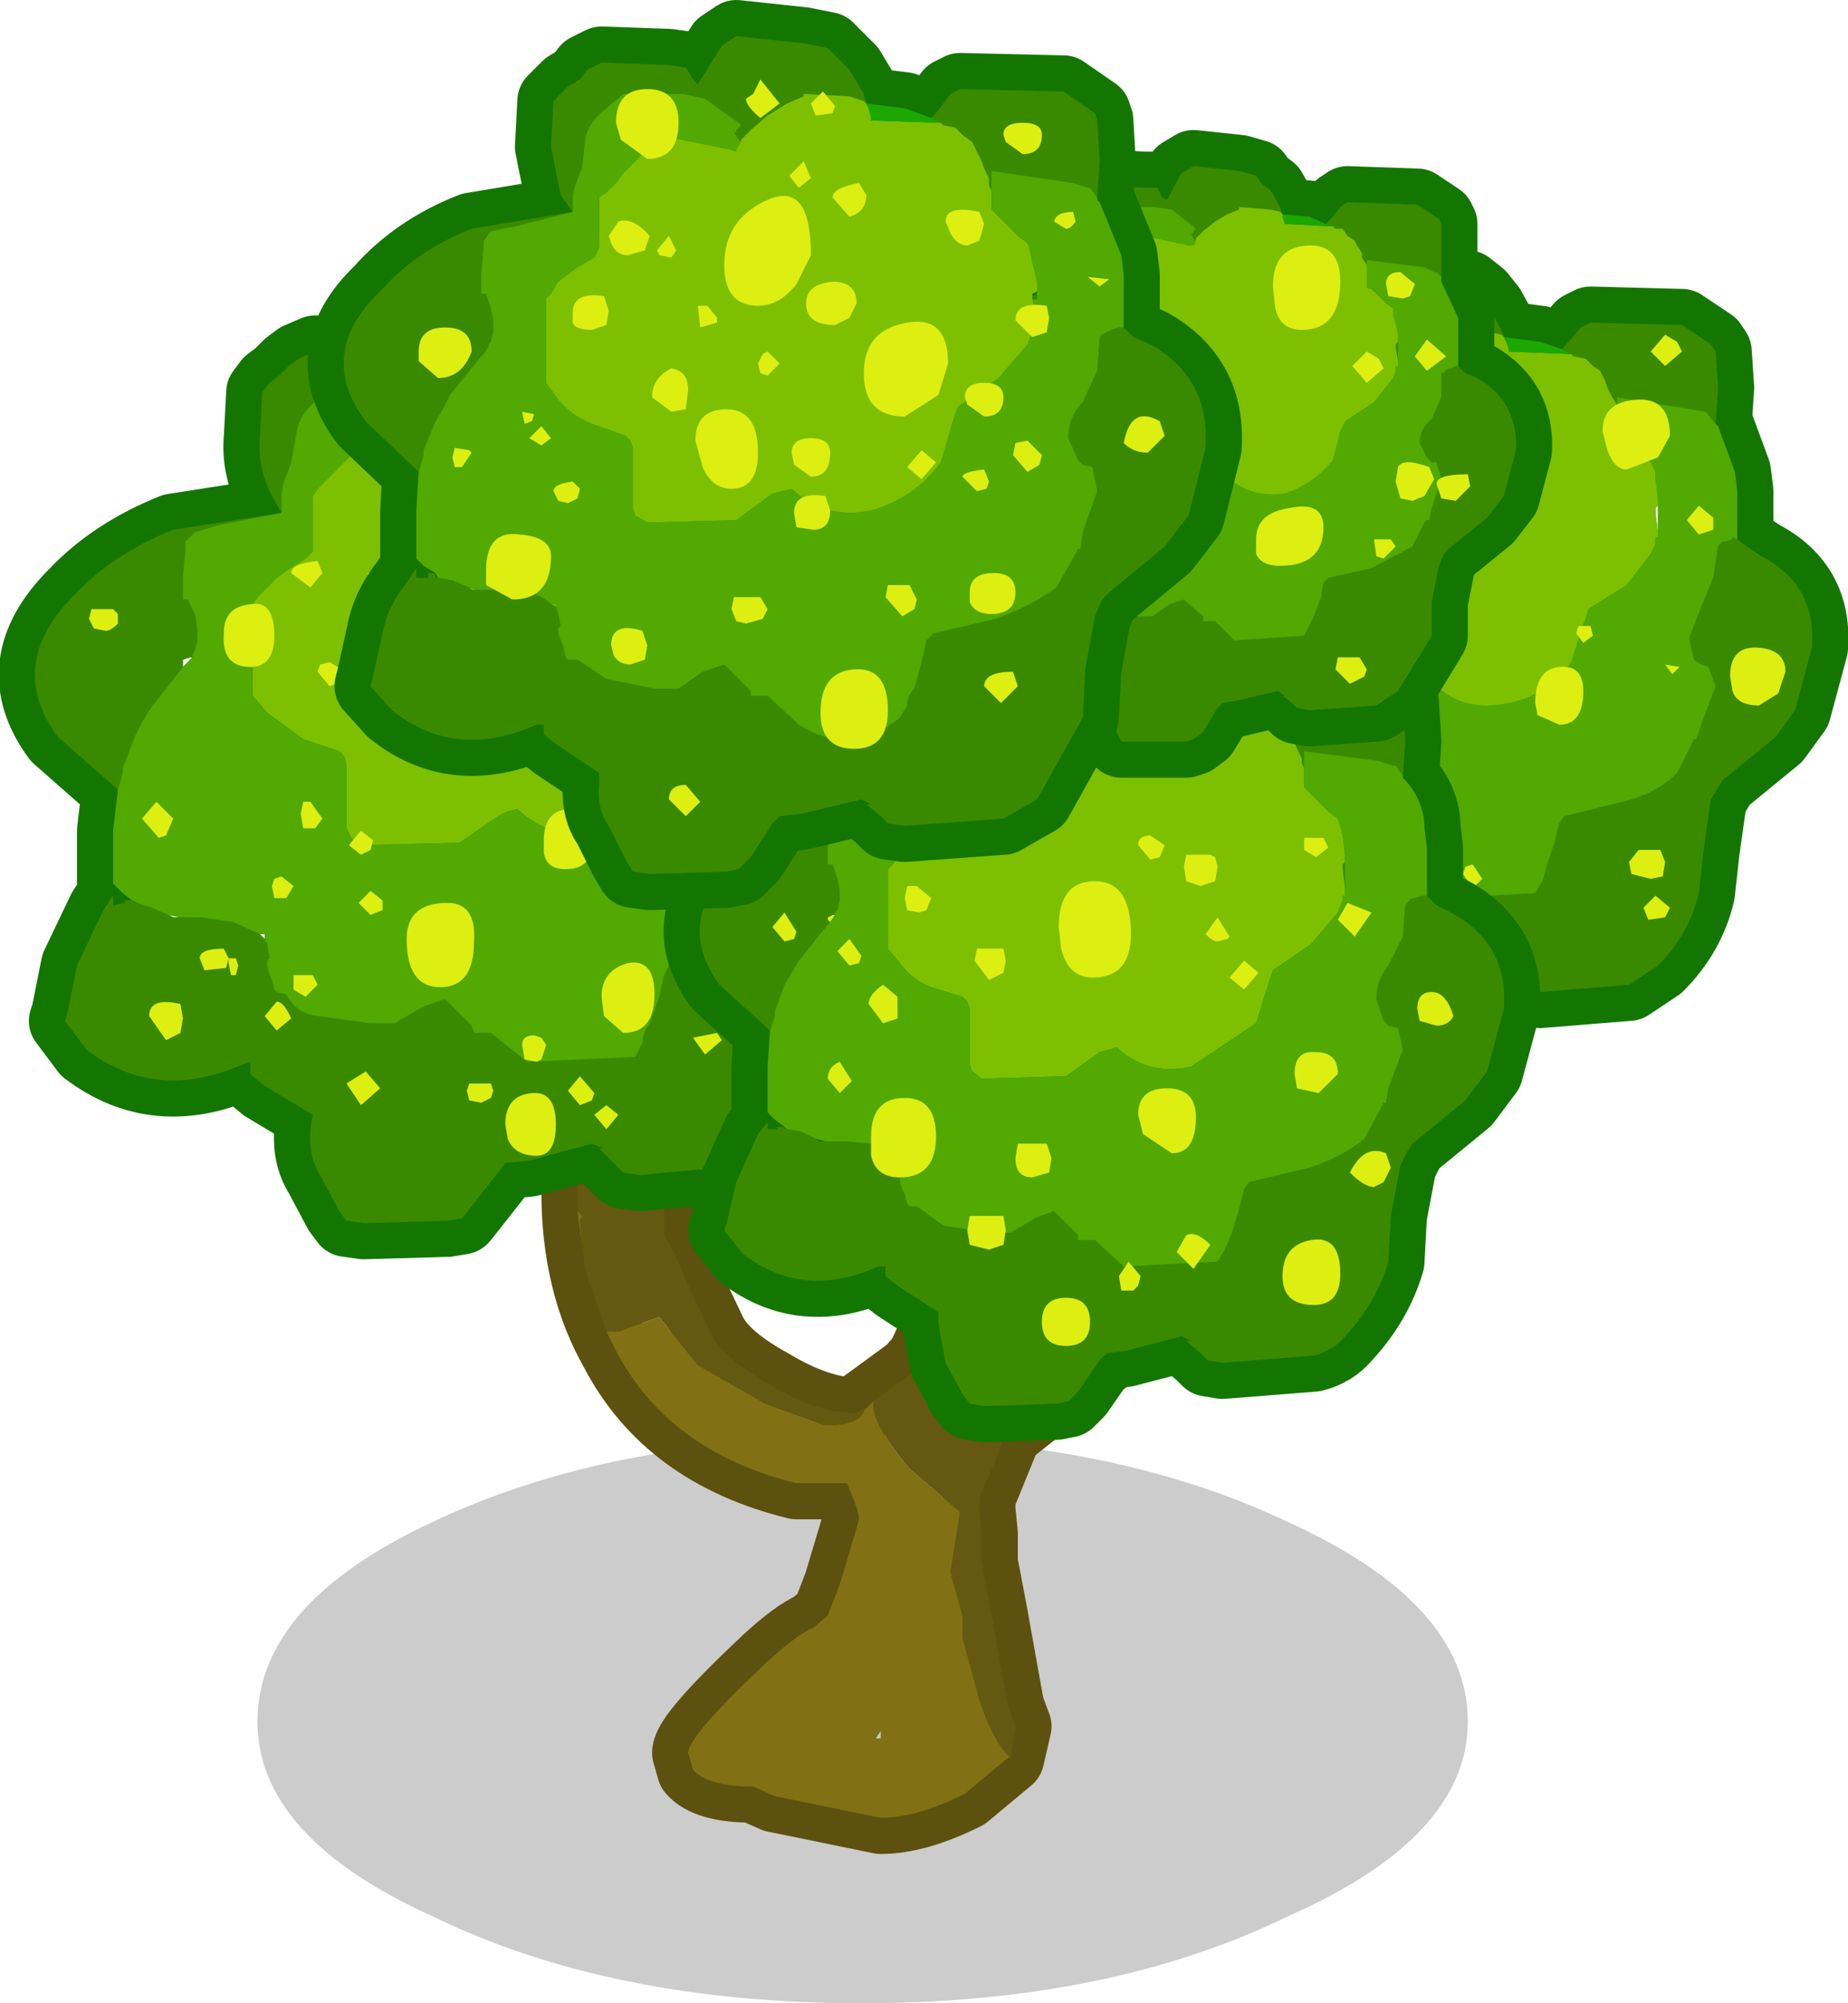 <?xml version="1.0" encoding="UTF-8" standalone="no"?>
<svg xmlns:xlink="http://www.w3.org/1999/xlink" height="41.6px" width="38.4px" xmlns="http://www.w3.org/2000/svg">
  <g transform="matrix(1.0, 0.0, 0.0, 1.0, 3.25, 6.4)">
    <path d="M5.75 25.2 Q9.45 23.45 14.65 23.45 19.8 23.45 23.5 25.2 27.25 26.9 27.25 29.35 27.25 31.75 23.5 33.4 19.8 35.2 14.65 35.2 9.45 35.2 5.75 33.4 2.1 31.75 2.1 29.35 2.1 26.9 5.75 25.2" fill="#000000" fill-opacity="0.2" fill-rule="evenodd" stroke="none"/>
    <path d="M22.05 17.0 L22.05 17.05 22.35 17.05 22.7 17.5 Q22.35 17.65 22.1 18.55 L21.25 20.5 21.25 20.55 20.25 21.4 19.65 21.85 18.85 22.4 17.65 23.35 17.1 24.7 17.1 24.95 17.15 25.45 17.15 25.95 17.15 26.05 17.35 27.1 17.7 29.05 17.85 29.45 17.7 30.1 16.8 30.85 Q15.8 31.35 15.05 31.35 L12.85 30.9 12.4 30.7 Q11.45 30.7 11.15 30.35 L11.05 30.0 Q11.05 29.65 12.7 28.1 13.3 27.55 13.65 27.4 L13.95 27.15 14.2 26.5 14.5 25.5 14.6 25.15 14.6 25.1 14.55 24.9 14.35 24.4 13.3 24.4 Q10.65 23.75 9.55 21.65 8.75 20.25 8.75 18.35 L8.8 17.45 8.7 17.5 8.75 17.3 8.85 17.3 Q8.9 16.55 9.2 16.55 L9.25 17.05 9.45 17.55 9.6 17.2 9.85 17.05 9.8 16.9 Q9.8 16.65 10.0 16.55 10.25 16.4 10.55 16.75 L10.55 19.25 11.5 21.25 Q11.75 21.8 12.75 22.35 13.75 22.95 14.5 22.95 L15.8 22.0 15.8 21.95 15.85 21.95 15.95 21.75 Q16.45 20.75 16.45 19.95 16.45 19.6 16.75 19.65 L17.1 18.95 18.35 17.95 19.95 16.45 20.8 16.4 21.25 16.25 Q21.6 16.25 21.85 16.55 L22.05 17.0 Z" fill="none" stroke="#5c510e" stroke-linecap="round" stroke-linejoin="round" stroke-width="1.5"/>
    <path d="M16.15 21.4 L16.45 19.95 Q16.45 19.6 16.75 19.65 L17.1 18.95 18.35 17.95 19.95 16.45 20.8 16.4 21.25 16.25 Q21.6 16.25 21.85 16.55 L22.05 17.0 22.05 17.05 22.35 17.05 22.7 17.5 Q22.35 17.65 22.1 18.55 L21.25 20.5 21.25 20.55 20.25 21.4 19.65 21.85 18.85 22.4 Q18.2 22.85 17.85 23.2 L17.8 23.15 Q17.45 22.65 17.1 22.65 16.9 22.65 16.65 22.8 16.45 21.65 16.15 21.4 M17.75 30.1 L17.7 30.1 16.8 30.85 Q15.8 31.35 15.05 31.35 L12.85 30.9 12.4 30.7 Q11.45 30.7 11.15 30.35 L11.05 30.0 Q11.05 29.65 12.7 28.1 13.3 27.55 13.65 27.4 L13.95 27.15 14.2 26.5 14.5 25.5 14.6 25.15 14.6 25.1 14.55 24.9 14.35 24.4 13.3 24.4 Q10.65 23.75 9.55 21.65 L9.35 21.25 9.6 21.25 10.45 20.95 11.25 21.95 12.65 22.75 13.9 23.2 Q14.6 23.2 14.7 22.9 L14.9 22.7 15.3 22.4 14.9 22.7 14.9 22.8 Q14.9 23.2 15.65 24.1 L16.7 25.0 16.5 26.25 16.75 27.15 16.75 27.6 17.1 28.9 Q17.4 29.8 17.75 30.1 M8.85 19.5 L8.75 18.75 8.85 18.85 8.8 18.95 8.85 19.5 M8.75 17.9 L8.8 17.45 8.7 17.5 8.75 17.3 8.85 17.3 Q8.9 16.55 9.2 16.55 L9.25 17.05 9.45 17.55 9.6 17.2 9.85 17.05 9.8 16.9 Q9.8 16.65 10.0 16.55 10.25 16.4 10.55 16.75 L10.55 18.05 10.2 18.15 Q10.1 17.5 8.8 17.5 L8.75 17.9 M15.05 29.55 L14.95 29.7 15.05 29.7 15.05 29.55" fill="#817114" fill-rule="evenodd" stroke="none"/>
    <path d="M17.85 23.2 L17.75 23.3 17.65 23.35 17.5 23.75 17.45 23.9 17.1 24.7 17.1 24.95 17.15 25.45 17.15 25.95 17.15 26.05 17.35 27.1 17.7 29.05 17.85 29.45 17.85 29.5 17.75 30.1 Q17.4 29.8 17.1 28.9 L16.75 27.6 16.75 27.15 16.5 26.25 16.7 25.0 15.65 24.1 Q14.9 23.2 14.9 22.8 L14.9 22.7 15.3 22.4 15.65 22.15 15.7 22.1 15.75 22.05 15.8 22.0 15.8 21.95 15.85 21.95 15.95 21.75 16.15 21.4 Q16.45 21.65 16.65 22.8 16.9 22.65 17.1 22.65 17.45 22.65 17.8 23.15 L17.85 23.2 M9.35 21.25 L8.95 20.1 8.9 19.9 8.85 19.5 8.8 18.95 8.85 18.85 8.75 18.75 8.75 18.35 8.75 17.9 8.8 17.5 Q10.1 17.5 10.2 18.15 L10.55 18.05 10.55 19.25 10.8 19.7 11.1 20.4 11.3 20.8 11.5 21.25 Q11.75 21.8 12.75 22.35 L12.85 22.4 12.9 22.45 13.0 22.5 13.05 22.5 13.1 22.55 Q13.6 22.8 14.05 22.9 L14.5 22.95 14.6 22.9 14.7 22.85 14.9 22.7 14.7 22.9 Q14.6 23.2 13.9 23.2 L12.65 22.75 11.25 21.95 10.45 20.95 9.6 21.25 9.35 21.25" fill="#655810" fill-rule="evenodd" stroke="none"/>
    <path d="M27.5 -0.25 L27.7 0.0 27.95 0.45 28.0 0.6 28.75 0.7 29.2 0.85 29.3 0.75 29.6 0.4 29.8 0.3 31.7 0.35 32.3 0.75 32.4 0.9 32.45 1.65 32.4 2.4 32.45 2.45 32.8 3.4 32.85 3.8 32.85 4.55 32.85 4.7 32.85 4.8 33.05 4.95 33.35 5.15 Q34.5 5.75 34.4 7.05 L34.05 8.35 33.65 8.9 32.55 9.8 32.45 9.95 32.3 10.2 32.15 11.25 32.05 12.15 Q31.85 13.0 31.2 13.65 L30.6 14.05 28.75 14.2 28.45 14.15 28.25 14.0 28.0 13.75 28.1 13.75 27.9 13.65 26.8 13.95 26.4 14.0 26.25 14.15 25.8 14.75 25.65 14.95 25.4 15.0 23.9 15.05 23.6 15.0 23.5 14.85 23.15 14.2 23.0 13.4 23.05 13.15 22.2 12.65 21.95 12.45 21.95 12.3 21.95 12.25 21.8 12.3 Q20.3 12.95 19.1 12.0 L18.7 11.5 18.75 11.4 18.9 10.55 19.4 9.6 19.55 9.35 19.55 9.5 19.75 9.45 19.75 9.4 19.8 9.4 19.9 9.4 19.7 9.3 19.55 9.15 19.55 9.0 19.55 8.95 19.55 8.25 19.55 8.2 19.65 7.5 18.6 6.55 Q17.65 5.3 18.85 4.1 19.55 3.4 20.6 2.95 L22.5 2.65 22.25 2.3 22.1 1.35 22.15 0.55 22.25 0.4 22.45 0.25 22.6 0.1 22.75 0.0 23.05 -0.15 24.35 -0.1 24.6 -0.05 24.75 0.1 24.85 0.25 25.3 -0.5 25.6 -0.65 26.85 -0.55 27.25 -0.45 27.5 -0.25 M31.2 4.1 L31.15 4.15 31.15 4.25 31.2 4.65 31.2 4.05 31.2 4.1 M20.75 5.25 L20.75 5.35 20.8 5.3 20.95 5.2 20.9 5.2 20.75 5.25 M20.7 9.7 L20.5 9.65 20.6 9.7 20.7 9.7 M22.1 10.0 L22.2 10.1 22.2 10.0 22.1 10.0 M19.9 9.45 L19.95 9.45 19.9 9.4 19.9 9.45" fill="#158901" fill-rule="evenodd" stroke="none"/>
    <path d="M27.5 -0.25 L27.7 0.0 27.95 0.45 28.0 0.6 28.75 0.7 29.2 0.85 29.3 0.75 29.6 0.4 29.8 0.3 31.7 0.35 32.3 0.75 32.4 0.9 32.45 1.65 32.4 2.4 32.45 2.45 32.8 3.4 32.85 3.8 32.85 4.55 32.85 4.7 32.85 4.8 33.05 4.95 33.35 5.15 Q34.5 5.75 34.4 7.05 L34.05 8.35 33.65 8.9 32.55 9.8 32.45 9.95 32.3 10.2 32.15 11.25 32.05 12.15 Q31.85 13.0 31.2 13.65 L30.6 14.05 28.75 14.2 28.45 14.15 28.25 14.0 28.0 13.75 28.1 13.75 27.9 13.65 26.8 13.95 26.4 14.0 26.25 14.15 25.8 14.75 25.65 14.95 25.4 15.0 23.9 15.05 23.6 15.0 23.5 14.85 23.15 14.2 23.0 13.4 23.05 13.15 22.2 12.65 21.95 12.45 21.95 12.3 21.95 12.25 21.8 12.3 Q20.3 12.95 19.1 12.0 L18.7 11.5 18.75 11.4 18.9 10.55 19.4 9.6 19.55 9.35 19.55 9.5 19.75 9.45 19.75 9.4 19.8 9.4 19.9 9.4 19.7 9.3 19.55 9.15 19.55 9.0 19.55 8.95 19.55 8.25 19.55 8.2 19.65 7.5 18.6 6.55 Q17.65 5.3 18.85 4.1 19.55 3.4 20.6 2.95 L22.5 2.65 22.25 2.3 22.1 1.35 22.15 0.55 22.25 0.4 22.45 0.25 22.6 0.1 22.75 0.0 23.05 -0.15 24.35 -0.1 24.6 -0.05 24.75 0.1 24.85 0.25 25.3 -0.5 25.6 -0.65 26.85 -0.55 27.25 -0.45 27.5 -0.25 Z" fill="none" stroke="#137601" stroke-linecap="round" stroke-linejoin="round" stroke-width="1.5"/>
    <path d="M22.5 2.65 L22.25 2.3 22.1 1.35 22.15 0.55 22.25 0.4 22.45 0.25 22.6 0.1 22.75 0.0 23.05 -0.15 24.35 -0.1 24.6 -0.05 24.75 0.1 24.85 0.25 25.3 -0.5 25.6 -0.65 26.85 -0.55 27.25 -0.45 27.5 -0.25 27.7 0.0 27.95 0.45 28.0 0.6 27.95 0.55 27.7 0.5 26.85 0.45 26.85 0.5 26.5 0.6 26.15 0.8 25.8 1.1 25.75 1.2 25.65 1.3 25.5 1.15 25.6 1.15 25.6 1.1 25.65 1.0 25.65 0.95 25.0 0.55 24.55 0.4 23.65 0.4 23.45 0.45 23.1 0.7 Q22.75 0.95 22.75 1.3 L22.65 1.8 22.5 2.1 22.5 2.35 22.5 2.4 22.5 2.6 22.5 2.65 M29.2 0.85 L29.3 0.75 29.6 0.4 29.8 0.3 31.7 0.35 32.3 0.75 32.4 0.9 32.45 1.65 32.4 2.4 32.35 2.35 32.2 2.15 31.9 2.1 30.35 1.85 30.35 2.0 30.25 1.85 30.15 1.65 30.1 1.5 30.0 1.3 29.85 1.2 29.7 1.05 29.45 1.0 29.4 0.95 29.2 0.85 M32.85 4.8 L33.05 4.95 33.35 5.15 Q34.5 5.75 34.4 7.05 L34.05 8.35 33.65 8.9 32.55 9.8 32.45 9.95 32.3 10.2 32.15 11.25 32.05 12.15 Q31.85 13.0 31.2 13.65 L30.6 14.05 28.75 14.2 28.45 14.15 28.25 14.0 28.0 13.75 28.1 13.75 27.9 13.65 26.8 13.95 26.4 14.0 26.25 14.15 25.8 14.75 25.65 14.95 25.4 15.0 23.9 15.05 23.6 15.0 23.5 14.85 23.15 14.2 23.0 13.4 23.05 13.15 22.2 12.65 21.95 12.45 21.95 12.3 21.95 12.25 21.8 12.3 Q20.3 12.95 19.1 12.0 L18.7 11.5 18.75 11.4 18.9 10.55 19.4 9.6 19.55 9.35 19.55 9.5 19.75 9.45 19.75 9.4 19.8 9.4 19.9 9.4 19.9 9.45 19.95 9.45 20.2 9.55 20.5 9.65 20.6 9.7 20.7 9.7 21.1 9.7 21.65 9.8 Q21.9 9.85 22.1 10.0 L22.2 10.1 22.25 10.2 22.25 10.45 22.25 10.55 22.25 10.7 22.3 10.8 22.35 11.0 22.4 11.0 22.55 11.05 23.1 11.45 24.05 11.55 24.45 11.55 24.95 11.25 25.35 11.15 25.8 11.6 25.85 11.75 25.95 11.75 26.15 11.75 26.75 12.25 28.65 12.15 28.8 11.9 28.9 11.55 29.05 11.1 29.15 10.7 29.25 10.55 30.45 10.25 Q31.15 10.1 31.6 9.65 L31.9 9.05 31.95 8.95 32.0 8.95 32.1 8.65 32.4 7.85 32.25 7.45 32.1 7.4 31.95 7.3 31.85 6.85 32.1 6.2 32.35 5.6 32.45 4.95 Q32.5 4.85 32.6 4.85 L32.75 4.8 32.75 4.75 32.85 4.8" fill="#3a8a00" fill-rule="evenodd" stroke="none"/>
    <path d="M32.4 2.4 L32.45 2.45 32.8 3.4 32.85 3.8 32.85 4.55 32.85 4.7 32.85 4.8 32.75 4.75 32.75 4.8 32.6 4.85 Q32.5 4.85 32.45 4.95 L32.35 5.6 32.1 6.2 31.85 6.85 31.95 7.3 32.1 7.4 32.25 7.45 32.4 7.85 32.1 8.65 32.0 8.95 31.95 8.95 31.9 9.05 31.6 9.65 Q31.15 10.1 30.45 10.25 L29.25 10.55 29.15 10.7 29.05 11.1 28.9 11.55 28.8 11.9 28.65 12.15 26.75 12.25 26.15 11.75 25.95 11.75 25.85 11.75 25.8 11.6 25.35 11.15 24.95 11.25 24.45 11.55 24.05 11.55 23.1 11.45 22.55 11.05 22.4 11.0 22.35 11.0 22.3 10.8 22.25 10.7 22.25 10.55 22.25 10.45 22.25 10.2 22.2 10.1 22.2 10.0 22.1 10.0 Q21.9 9.85 21.65 9.8 L21.1 9.7 20.7 9.7 20.5 9.65 20.2 9.55 19.95 9.45 19.9 9.4 19.7 9.3 19.55 9.15 19.55 9.0 19.55 8.95 19.55 8.25 19.55 8.2 19.65 7.5 19.7 7.2 19.7 7.1 19.9 6.55 20.05 6.3 20.15 6.1 20.75 5.35 20.8 5.3 20.95 5.2 20.95 5.15 20.95 5.05 21.0 4.9 21.0 4.7 20.95 4.45 20.85 4.2 20.75 4.2 20.75 4.05 20.75 3.8 20.8 3.3 20.8 3.15 20.95 3.0 21.4 2.9 22.5 2.65 22.5 2.6 22.5 2.4 22.5 2.35 22.5 2.1 22.65 1.8 22.75 1.3 Q22.75 0.95 23.1 0.7 L23.45 0.45 23.65 0.4 24.55 0.4 25.0 0.55 25.65 0.95 25.65 1.0 25.6 1.1 25.6 1.15 25.5 1.15 25.65 1.3 25.6 1.45 25.6 1.5 25.4 1.45 24.35 1.25 24.1 1.3 24.05 1.3 23.75 1.6 23.6 1.75 23.45 1.9 23.3 2.1 23.1 2.25 23.05 2.35 23.05 2.9 23.05 3.0 23.05 3.2 23.05 3.35 22.9 3.45 22.55 3.65 22.4 3.8 22.25 3.95 22.05 4.15 22.0 4.25 22.0 4.95 22.0 5.05 22.0 5.3 22.0 5.4 22.0 5.75 22.0 5.85 22.25 6.15 22.85 6.6 23.5 6.8 23.55 6.9 23.6 7.05 23.6 7.2 23.6 7.35 23.6 7.55 23.6 7.7 23.6 7.8 23.6 8.0 23.6 8.1 23.6 8.15 23.7 8.35 23.85 8.45 25.6 8.4 26.25 7.95 26.45 7.85 26.6 7.85 Q27.2 8.4 28.1 8.2 28.9 8.05 29.4 7.35 L29.65 6.55 29.7 6.45 29.75 6.25 30.55 5.75 31.05 5.1 31.15 4.9 31.15 4.75 31.2 4.75 31.2 4.65 31.2 4.05 31.2 3.95 31.15 3.55 31.15 3.4 31.05 3.2 30.85 3.1 30.7 2.9 30.45 2.7 30.35 2.6 30.35 2.45 30.35 2.2 30.35 2.1 30.35 2.0 30.35 1.85 31.9 2.1 32.2 2.15 32.35 2.35 32.4 2.4" fill="#51a901" fill-rule="evenodd" stroke="none"/>
    <path d="M25.65 1.3 L25.75 1.2 25.8 1.1 26.15 0.8 26.5 0.6 26.85 0.5 26.85 0.45 27.7 0.5 27.95 0.55 28.0 0.6 28.05 0.7 28.1 0.85 28.1 0.9 29.35 0.95 29.4 0.95 29.45 1.0 29.7 1.05 29.85 1.2 30.0 1.3 30.1 1.5 30.15 1.65 30.25 1.85 30.35 2.0 30.35 2.1 30.35 2.2 30.35 2.45 30.35 2.6 30.45 2.7 30.7 2.9 30.85 3.1 31.05 3.2 31.15 3.4 31.15 3.55 31.2 3.95 31.2 4.05 31.2 4.1 31.15 4.15 31.15 4.25 31.2 4.65 31.2 4.75 31.15 4.75 31.15 4.9 31.05 5.1 30.55 5.75 29.75 6.25 29.7 6.45 29.65 6.55 29.4 7.35 Q28.9 8.05 28.1 8.2 27.2 8.4 26.6 7.85 L26.45 7.85 26.25 7.95 25.6 8.4 23.85 8.45 23.7 8.35 23.6 8.15 23.6 8.1 23.6 8.0 23.6 7.8 23.6 7.7 23.6 7.55 23.6 7.35 23.6 7.2 23.6 7.05 23.55 6.9 23.5 6.8 22.85 6.6 22.25 6.15 22.0 5.85 22.0 5.75 22.0 5.4 22.0 5.3 22.0 5.05 22.0 4.95 22.0 4.25 22.05 4.15 22.25 3.95 22.4 3.8 22.55 3.65 22.9 3.45 23.05 3.35 23.05 3.2 23.05 3.0 23.05 2.9 23.05 2.35 23.1 2.25 23.3 2.1 23.45 1.9 23.6 1.75 23.75 1.6 24.05 1.3 24.1 1.3 24.35 1.25 25.4 1.45 25.6 1.5 25.6 1.45 25.65 1.3" fill="#7dc001" fill-rule="evenodd" stroke="none"/>
    <path d="M28.0 0.6 L28.75 0.7 29.2 0.85 29.4 0.95 29.35 0.95 28.1 0.9 28.1 0.85 28.05 0.7 28.0 0.6" fill="#1ba901" fill-rule="evenodd" stroke="none"/>
    <path d="M19.65 7.5 L18.6 6.55 Q17.65 5.3 18.85 4.1 19.55 3.4 20.6 2.95 L22.5 2.65 21.4 2.9 20.95 3.0 20.8 3.15 20.8 3.3 20.75 3.8 20.75 4.05 20.75 4.2 20.85 4.2 20.95 4.45 21.0 4.7 21.0 4.9 20.95 5.05 20.95 5.15 20.95 5.2 20.9 5.2 20.75 5.25 20.75 5.35 20.15 6.1 20.05 6.3 19.9 6.55 19.7 7.1 19.7 7.2 19.65 7.5" fill="#158901" fill-rule="evenodd" stroke="none"/>
    <path d="M14.45 3.05 L14.4 3.95 14.45 4.0 Q14.9 4.5 14.9 5.15 L14.95 5.6 14.95 6.5 14.95 6.65 14.95 6.7 14.95 6.8 15.2 7.0 15.55 7.2 Q16.9 7.95 16.8 9.5 L16.4 11.0 15.9 11.7 14.6 12.75 14.5 12.9 14.3 13.25 14.1 14.45 14.0 15.55 Q13.75 16.55 13.0 17.35 L12.25 17.8 10.05 18.0 9.7 17.95 9.5 17.75 9.2 17.45 9.3 17.45 9.05 17.35 7.75 17.7 7.25 17.75 7.1 17.95 6.55 18.65 6.35 18.9 6.05 18.95 4.3 19.0 3.95 18.95 3.8 18.75 3.4 18.0 Q3.15 17.6 3.2 17.05 L3.25 16.75 2.25 16.15 1.95 15.9 1.95 15.7 1.95 15.65 1.8 15.7 Q0.0 16.5 -1.45 15.4 L-1.9 14.8 -1.85 14.65 -1.65 13.65 -1.1 12.5 -0.9 12.2 -0.9 12.4 -0.65 12.35 -0.65 12.3 -0.6 12.3 -0.5 12.3 -0.7 12.15 -0.9 11.95 -0.9 11.8 -0.9 11.75 -0.9 10.9 -0.9 10.85 -0.8 10.0 -2.05 8.9 Q-3.15 7.4 -1.7 5.95 -0.9 5.1 0.35 4.6 L2.6 4.25 2.35 3.8 Q2.1 3.25 2.15 2.7 L2.2 1.75 2.35 1.55 2.55 1.4 2.75 1.2 2.95 1.05 3.3 0.9 4.8 0.95 5.1 1.0 5.3 1.2 5.4 1.35 Q5.6 0.85 5.95 0.5 L6.3 0.3 7.8 0.4 8.3 0.55 8.55 0.75 8.8 1.05 9.1 1.6 9.2 1.8 10.05 1.9 10.6 2.1 10.75 1.95 11.1 1.55 11.3 1.45 13.6 1.5 14.3 1.95 14.4 2.15 14.45 3.05 M13.0 5.95 L12.95 6.0 12.95 6.15 13.0 6.6 13.0 5.9 13.0 5.95 M0.55 7.3 L0.55 7.45 0.6 7.4 0.75 7.25 0.7 7.25 0.55 7.3 M2.15 13.0 L2.25 13.1 2.25 13.0 2.15 13.0 M0.5 12.65 L0.25 12.6 0.35 12.65 0.5 12.65 M-0.45 12.35 L-0.4 12.35 -0.5 12.3 -0.45 12.35" fill="#158901" fill-rule="evenodd" stroke="none"/>
    <path d="M14.45 3.05 L14.4 3.95 14.45 4.0 Q14.9 4.5 14.9 5.15 L14.95 5.6 14.95 6.5 14.95 6.65 14.95 6.7 14.95 6.8 15.2 7.0 15.55 7.2 Q16.9 7.95 16.8 9.5 L16.4 11.0 15.9 11.7 14.6 12.75 14.5 12.9 14.3 13.25 14.1 14.45 14.0 15.55 Q13.75 16.55 13.0 17.35 L12.25 17.8 10.05 18.0 9.7 17.95 9.5 17.75 9.2 17.45 9.3 17.45 9.05 17.35 7.75 17.7 7.25 17.75 7.1 17.95 6.55 18.65 6.35 18.9 6.05 18.95 4.3 19.0 3.95 18.95 3.8 18.75 3.4 18.0 Q3.15 17.6 3.2 17.05 L3.25 16.75 2.25 16.15 1.95 15.9 1.95 15.7 1.95 15.65 1.8 15.7 Q0.0 16.5 -1.45 15.4 L-1.9 14.8 -1.85 14.65 -1.65 13.65 -1.1 12.5 -0.9 12.2 -0.9 12.4 -0.65 12.35 -0.65 12.3 -0.6 12.3 -0.5 12.3 -0.7 12.15 -0.9 11.95 -0.9 11.8 -0.9 11.75 -0.9 10.9 -0.9 10.85 -0.8 10.0 -2.05 8.9 Q-3.15 7.4 -1.7 5.95 -0.9 5.1 0.35 4.6 L2.6 4.25 2.35 3.8 Q2.1 3.25 2.15 2.7 L2.2 1.75 2.35 1.55 2.55 1.4 2.75 1.2 2.95 1.05 3.3 0.9 4.8 0.95 5.1 1.0 5.3 1.2 5.4 1.35 Q5.6 0.85 5.95 0.5 L6.3 0.3 7.8 0.4 8.3 0.55 8.55 0.75 8.8 1.05 9.1 1.6 9.2 1.8 10.05 1.9 10.6 2.1 10.75 1.95 11.1 1.55 11.3 1.45 13.6 1.5 14.3 1.95 14.4 2.15 14.45 3.05 Z" fill="none" stroke="#137601" stroke-linecap="round" stroke-linejoin="round" stroke-width="1.5"/>
    <path d="M10.6 2.1 L10.75 1.95 11.1 1.55 11.3 1.45 13.6 1.5 14.3 1.95 14.4 2.15 14.45 3.05 14.4 3.95 14.35 3.9 14.2 3.65 14.15 3.65 13.8 3.55 12.0 3.3 12.0 3.6 12.0 3.7 11.95 3.6 11.95 3.45 11.85 3.25 11.75 3.05 11.65 2.85 11.55 2.65 11.35 2.5 11.2 2.3 10.9 2.25 10.85 2.2 10.6 2.1 M14.95 6.8 L15.2 7.0 15.55 7.2 Q16.9 7.95 16.8 9.5 L16.4 11.0 15.9 11.7 14.6 12.75 14.5 12.9 14.3 13.25 14.1 14.45 14.0 15.55 Q13.75 16.55 13.0 17.35 L12.25 17.8 10.05 18.0 9.7 17.95 9.5 17.75 9.2 17.45 9.3 17.45 9.05 17.35 7.75 17.7 7.25 17.75 7.1 17.95 6.55 18.65 6.35 18.9 6.05 18.95 4.3 19.0 3.95 18.95 3.8 18.75 3.4 18.0 Q3.15 17.6 3.2 17.05 L3.25 16.75 2.25 16.15 1.95 15.9 1.95 15.7 1.95 15.65 1.8 15.7 Q0.0 16.5 -1.45 15.4 L-1.9 14.8 -1.85 14.65 -1.65 13.65 -1.1 12.5 -0.9 12.2 -0.9 12.4 -0.65 12.35 -0.65 12.3 -0.6 12.3 -0.5 12.3 -0.45 12.35 -0.4 12.35 -0.1 12.45 0.25 12.6 0.35 12.65 0.5 12.65 0.95 12.65 1.6 12.75 2.15 13.0 2.25 13.1 2.3 13.2 2.35 13.5 2.3 13.55 2.3 13.65 2.35 13.85 2.4 13.95 2.45 14.15 2.5 14.2 2.7 14.25 Q2.9 14.65 3.35 14.7 L4.45 14.85 4.95 14.85 5.55 14.5 6.0 14.35 6.55 14.9 6.6 15.05 6.75 15.05 6.95 15.05 7.7 15.65 9.95 15.55 10.1 15.25 Q10.1 15.05 10.25 14.85 L10.45 14.3 10.55 13.85 10.65 13.65 12.1 13.3 Q12.9 13.1 13.45 12.6 L13.85 11.85 13.9 11.75 13.95 11.75 14.05 11.4 14.4 10.45 14.25 9.95 14.05 9.9 13.9 9.8 13.75 9.25 Q13.75 8.8 14.05 8.45 L14.35 7.75 14.45 7.0 14.5 6.95 14.65 6.85 14.85 6.8 14.85 6.75 14.95 6.8 M-0.8 10.0 L-2.05 8.9 Q-3.15 7.4 -1.7 5.95 -0.9 5.1 0.35 4.6 L2.6 4.25 2.35 3.8 Q2.1 3.25 2.15 2.7 L2.2 1.75 2.35 1.55 2.55 1.4 2.75 1.2 2.95 1.05 3.3 0.9 4.8 0.95 5.1 1.0 5.3 1.2 5.4 1.35 Q5.6 0.85 5.95 0.5 L6.3 0.3 7.8 0.4 8.3 0.55 8.55 0.75 8.8 1.05 9.1 1.6 9.2 1.8 9.1 1.75 8.8 1.65 7.8 1.6 7.8 1.65 7.4 1.8 7.0 2.05 6.95 2.05 6.55 2.4 6.5 2.5 6.4 2.6 6.4 2.65 6.35 2.6 6.2 2.45 6.3 2.45 6.3 2.4 6.4 2.25 6.35 2.2 5.6 1.7 5.05 1.55 4.0 1.55 3.75 1.6 3.35 1.9 Q2.95 2.2 2.9 2.65 L2.8 3.2 2.65 3.6 2.6 3.85 2.6 3.95 2.6 4.15 2.6 4.25 1.3 4.5 0.8 4.65 0.6 4.85 0.6 5.0 0.55 5.6 0.55 5.9 0.55 6.05 0.65 6.05 0.8 6.35 0.85 6.65 0.85 6.9 0.8 7.1 0.75 7.2 0.75 7.25 0.7 7.25 0.55 7.3 0.55 7.45 -0.15 8.35 -0.3 8.6 -0.45 8.9 -0.7 9.55 -0.7 9.65 -0.8 10.0" fill="#3a8a00" fill-rule="evenodd" stroke="none"/>
    <path d="M9.2 1.8 L10.05 1.9 10.6 2.1 10.85 2.2 10.8 2.2 9.3 2.15 9.3 2.1 9.25 1.9 9.2 1.8" fill="#1ba901" fill-rule="evenodd" stroke="none"/>
    <path d="M10.85 2.2 L10.9 2.25 11.2 2.3 11.35 2.5 11.55 2.65 11.65 2.85 11.75 3.05 11.85 3.25 11.95 3.45 11.95 3.6 12.0 3.7 12.0 4.0 12.0 4.15 12.1 4.3 12.4 4.55 12.6 4.75 12.8 4.9 12.9 5.1 12.95 5.3 13.0 5.8 13.0 5.9 13.0 5.95 12.95 6.0 12.95 6.15 13.0 6.6 13.0 6.75 12.95 6.75 12.95 6.9 12.8 7.15 12.2 7.9 11.25 8.55 11.2 8.75 11.15 8.9 10.85 9.85 Q10.25 10.65 9.3 10.85 8.25 11.1 7.5 10.4 L7.3 10.45 7.1 10.55 6.3 11.1 4.25 11.15 4.05 11.0 3.95 10.8 3.95 10.7 3.95 10.6 3.95 10.5 3.95 10.4 3.95 10.35 3.95 10.25 3.95 10.05 3.95 9.85 3.95 9.65 3.95 9.5 3.9 9.3 3.8 9.2 3.05 8.95 2.3 8.4 2.0 8.05 2.0 7.9 2.0 7.65 2.0 7.55 2.0 7.5 2.0 7.4 2.0 7.1 2.0 7.0 2.0 6.15 2.1 6.0 2.3 5.8 2.5 5.6 2.7 5.45 3.1 5.2 3.25 5.05 3.25 4.9 3.25 4.85 3.25 4.75 3.25 4.65 3.25 4.55 3.25 3.9 3.35 3.75 3.55 3.55 3.75 3.35 3.95 3.15 4.1 3.0 4.45 2.65 4.55 2.6 4.8 2.55 6.1 2.8 6.3 2.85 6.3 2.8 6.4 2.65 6.4 2.6 6.5 2.5 6.55 2.4 6.95 2.05 7.0 2.05 7.4 1.8 7.8 1.65 7.8 1.6 8.8 1.65 9.1 1.75 9.2 1.8 9.25 1.9 9.3 2.1 9.3 2.15 10.8 2.2 10.85 2.2" fill="#7dc001" fill-rule="evenodd" stroke="none"/>
    <path d="M14.4 3.95 L14.45 4.0 Q14.9 4.5 14.9 5.15 L14.95 5.6 14.95 6.5 14.95 6.65 14.95 6.7 14.95 6.8 14.85 6.75 14.85 6.8 14.65 6.85 14.5 6.95 14.45 7.0 14.35 7.75 14.05 8.45 Q13.75 8.8 13.75 9.25 L13.9 9.8 14.05 9.9 14.25 9.95 14.4 10.45 14.05 11.4 13.95 11.75 13.9 11.75 13.85 11.85 13.45 12.6 Q12.9 13.1 12.1 13.3 L10.65 13.65 10.55 13.85 10.45 14.3 10.25 14.85 Q10.1 15.05 10.1 15.25 L9.95 15.55 7.7 15.65 6.95 15.05 6.75 15.05 6.6 15.05 6.55 14.9 6.0 14.35 5.55 14.5 4.95 14.85 4.45 14.85 3.35 14.7 Q2.9 14.65 2.7 14.25 L2.5 14.2 2.45 14.15 2.4 13.95 2.35 13.85 2.3 13.65 2.3 13.55 2.35 13.5 2.3 13.2 2.25 13.1 2.25 13.0 2.15 13.0 1.6 12.75 0.95 12.65 0.5 12.65 0.25 12.6 -0.1 12.45 -0.4 12.35 -0.5 12.3 -0.7 12.15 -0.9 11.95 -0.9 11.8 -0.9 11.75 -0.9 10.9 -0.9 10.85 -0.8 10.0 -0.7 9.65 -0.7 9.55 -0.45 8.9 -0.3 8.6 -0.15 8.35 0.55 7.45 0.6 7.4 0.75 7.25 0.75 7.2 0.8 7.1 0.85 6.9 0.85 6.65 0.8 6.35 0.65 6.05 0.55 6.05 0.55 5.9 0.55 5.6 0.6 5.0 0.6 4.85 0.8 4.65 1.3 4.5 2.6 4.25 2.6 4.15 2.6 3.95 2.6 3.85 2.65 3.6 2.8 3.2 2.9 2.65 Q2.95 2.2 3.35 1.9 L3.75 1.6 4.0 1.55 5.05 1.55 5.6 1.7 6.35 2.2 6.4 2.25 6.3 2.4 6.3 2.45 6.2 2.45 6.35 2.6 6.4 2.65 6.3 2.8 6.3 2.85 6.1 2.8 4.8 2.55 4.55 2.6 4.45 2.65 4.1 3.0 3.95 3.15 3.75 3.35 3.55 3.55 3.35 3.75 3.25 3.9 3.25 4.55 3.25 4.65 3.25 4.75 3.25 4.85 3.25 4.9 3.25 5.05 3.1 5.2 2.7 5.45 2.5 5.6 2.3 5.8 2.1 6.0 2.0 6.15 2.0 7.0 2.0 7.1 2.0 7.4 2.0 7.5 2.0 7.55 2.0 7.65 2.0 7.9 2.0 8.05 2.3 8.4 3.05 8.95 3.8 9.2 3.9 9.3 3.95 9.5 3.95 9.65 3.95 9.85 3.95 10.05 3.95 10.25 3.95 10.35 3.95 10.4 3.95 10.5 3.95 10.6 3.95 10.7 3.95 10.8 4.05 11.0 4.25 11.15 6.3 11.1 7.1 10.55 7.3 10.45 7.5 10.4 Q8.25 11.1 9.3 10.85 10.25 10.65 10.85 9.85 L11.15 8.9 11.2 8.75 11.25 8.55 12.2 7.9 12.8 7.15 12.95 6.9 12.95 6.75 13.0 6.75 13.0 6.6 13.0 5.9 13.0 5.8 12.95 5.3 12.9 5.1 12.8 4.9 12.6 4.75 12.4 4.55 12.1 4.3 12.0 4.15 12.0 4.0 12.0 3.7 12.0 3.6 12.0 3.3 13.8 3.55 14.15 3.65 14.2 3.65 14.35 3.9 14.4 3.95" fill="#51a901" fill-rule="evenodd" stroke="none"/>
    <path d="M27.85 2.4 L27.8 2.25 27.85 2.15 28.05 2.3 27.85 2.4 M28.0 2.85 L27.95 3.1 27.7 3.2 27.4 2.85 Q27.4 2.45 27.95 2.65 L28.0 2.85 M27.9 1.55 L27.85 1.6 27.7 1.65 27.45 1.45 27.4 1.2 27.9 1.2 27.95 1.3 27.9 1.55 M26.65 3.35 Q26.6 3.5 26.35 3.5 L26.3 3.25 26.6 3.25 26.65 3.35 M27.55 4.3 L28.05 4.15 28.15 4.3 28.1 4.5 27.85 4.6 27.65 4.55 27.55 4.3 M25.5 5.05 Q25.5 4.3 26.15 4.2 26.8 4.15 26.8 4.85 26.8 5.8 25.9 5.8 L25.5 5.45 25.5 5.05 M23.05 0.35 L22.9 0.4 22.7 0.25 23.05 0.05 23.1 0.1 23.05 0.35 M21.05 0.25 Q21.7 0.15 21.7 1.05 L21.4 1.45 20.9 1.65 Q20.45 1.65 20.35 1.3 L20.35 1.05 Q20.35 0.35 21.05 0.25 M20.3 2.4 Q20.15 2.35 20.15 2.15 L20.45 2.05 20.55 2.2 20.3 2.4 M22.5 2.2 L22.3 1.95 22.5 1.7 22.7 2.1 22.5 2.2 M21.7 3.55 L21.45 3.65 21.15 3.35 Q21.15 3.1 21.7 3.1 L21.75 3.3 21.7 3.55 M21.15 5.85 Q21.15 6.6 20.6 6.6 L20.1 6.3 20.05 5.95 Q20.05 5.45 20.6 5.3 21.15 5.2 21.15 5.85 M22.3 5.85 L22.35 6.0 22.3 6.3 22.05 6.35 21.7 6.1 Q21.7 5.8 22.3 5.85 M23.5 6.05 L23.55 6.15 Q23.5 6.3 23.25 6.3 L23.2 6.05 23.5 6.05 M23.05 4.9 L23.0 4.7 23.2 4.5 23.4 4.8 23.3 4.9 23.05 4.9 M24.8 5.6 L24.7 5.7 24.35 5.4 Q24.35 5.25 24.75 5.2 L24.85 5.4 24.8 5.6 M25.1 6.45 Q25.35 6.35 25.5 6.75 L25.2 7.05 24.9 6.75 25.1 6.45 M24.15 6.5 L24.15 6.35 24.4 6.4 24.25 6.55 24.15 6.5 M21.7 7.4 L21.65 7.65 21.35 7.75 21.1 7.45 21.2 7.2 21.65 7.2 21.7 7.4 M20.65 8.7 L20.4 8.8 20.1 8.45 20.15 8.15 Q20.25 7.95 20.65 8.15 L20.7 8.35 20.65 8.7 M20.45 10.25 L20.2 10.4 19.95 10.2 20.2 9.9 20.45 10.1 20.45 10.25 M21.35 11.8 Q21.35 11.35 21.9 11.5 L21.95 11.75 21.9 12.0 21.65 12.15 Q21.4 12.15 21.35 12.0 L21.35 11.8 M20.85 11.35 L20.8 11.6 20.6 11.65 20.25 11.6 20.2 11.35 20.25 11.15 20.8 11.15 20.85 11.35 M25.1 9.85 L24.9 9.6 25.1 9.35 25.3 9.7 25.1 9.85 M24.8 10.4 L25.1 10.7 25.05 10.85 24.8 10.95 24.55 10.65 24.8 10.4 M22.8 9.65 Q22.8 8.85 23.65 8.85 24.25 8.85 24.2 9.55 24.2 10.25 23.5 10.25 22.8 10.25 22.8 9.65 M23.15 11.75 L22.9 11.9 22.65 11.7 22.9 11.4 23.15 11.6 23.15 11.75 M29.8 6.6 L29.85 6.8 29.65 6.95 29.5 6.75 29.55 6.6 29.8 6.6 M28.65 8.2 Q28.65 7.5 29.15 7.45 29.65 7.4 29.65 7.95 29.65 8.65 29.15 8.65 L28.7 8.45 28.65 8.2 M25.85 8.65 L25.6 9.0 25.4 8.7 25.6 8.45 25.85 8.65 M25.95 9.6 L26.0 9.45 26.3 9.5 26.4 9.6 26.25 9.85 26.0 9.85 25.95 9.6 M26.15 12.05 L26.1 11.7 26.2 11.5 26.65 11.45 26.8 11.75 26.75 12.05 26.45 12.15 26.15 12.05 M27.35 12.05 L27.15 11.75 27.2 11.6 27.35 11.55 27.55 11.85 27.35 12.05 M26.65 12.85 L26.9 13.05 26.65 13.35 26.4 13.15 26.65 12.85 M24.3 13.1 Q24.3 12.45 25.0 12.3 25.65 12.1 25.65 12.95 25.65 13.65 24.8 13.65 24.45 13.65 24.35 13.4 L24.3 13.1 M22.6 12.85 L22.4 13.05 22.3 13.0 22.05 13.1 21.85 13.05 21.75 12.8 21.8 12.6 22.25 12.65 22.4 12.5 22.6 12.85 M20.45 13.8 L19.95 13.4 19.9 13.0 Q19.9 12.5 20.4 12.55 20.85 12.6 20.85 13.15 20.85 13.8 20.45 13.8 M19.45 0.85 L19.5 1.05 19.3 1.35 Q18.95 1.25 18.95 1.0 L19.05 0.8 19.45 0.85 M18.8 2.35 Q18.8 2.15 19.05 2.15 L19.3 2.35 19.15 2.6 18.9 2.6 18.8 2.35 M19.85 2.75 L20.0 3.0 19.8 3.2 19.6 2.95 Q19.6 2.75 19.85 2.75 M16.2 3.0 L16.05 3.4 Q15.85 3.6 15.65 3.6 15.4 3.6 15.3 3.3 L15.25 3.0 Q15.25 2.6 15.8 2.6 16.2 2.6 16.2 3.0 M15.6 2.05 L15.3 2.0 15.25 1.75 Q15.25 1.45 15.45 1.4 L15.95 1.75 15.6 2.05 M16.7 2.75 L16.45 2.45 16.7 2.15 16.95 2.6 16.7 2.75 M13.25 2.55 Q13.7 2.55 13.7 3.0 13.7 3.5 13.2 3.5 L12.8 3.25 12.75 3.0 Q12.75 2.55 13.25 2.55 M10.6 2.45 L10.65 2.25 11.35 2.45 11.0 2.8 Q10.6 2.8 10.6 2.45 M10.95 4.65 Q10.75 5.0 10.45 5.0 L9.85 4.65 9.85 4.25 Q9.85 3.55 10.5 3.5 11.1 3.45 11.1 4.15 L10.95 4.65 M14.15 5.55 L14.2 5.8 14.15 6.0 14.1 6.05 13.65 6.05 13.6 5.8 Q13.6 5.6 14.15 5.55 M13.5 8.65 L13.25 8.3 Q13.4 8.15 13.65 8.15 L13.75 8.45 13.5 8.65 M12.25 6.9 Q11.8 6.9 11.8 6.55 11.8 6.15 12.25 6.15 12.65 6.15 12.65 6.5 12.65 6.9 12.25 6.9 M11.85 10.65 Q11.4 10.65 11.3 10.3 L11.3 9.95 Q11.3 9.2 11.9 9.2 12.45 9.2 12.45 9.8 12.45 10.65 11.85 10.65 M13.85 9.7 Q13.85 9.35 14.2 9.3 14.55 9.25 14.55 9.7 L14.2 10.1 Q13.85 9.95 13.85 9.7 M13.35 9.85 L13.05 9.55 13.25 9.25 Q13.5 9.15 13.65 9.55 L13.35 9.85 M17.75 8.35 L17.35 8.1 Q17.45 7.7 17.75 7.7 L18.05 8.0 17.75 8.35 M16.85 9.5 L16.6 9.6 16.35 9.3 16.6 9.05 16.9 9.35 16.85 9.5 M18.6 9.9 Q18.3 9.9 18.15 9.65 L18.05 9.35 Q18.05 8.6 18.65 8.6 19.2 8.6 19.2 9.3 19.2 9.9 18.6 9.9 M9.05 1.8 L9.05 1.45 Q9.05 0.9 9.6 0.8 10.1 0.7 10.1 1.45 10.1 2.1 9.6 2.1 9.15 2.1 9.05 1.8 M7.7 2.3 L7.45 2.45 7.2 2.2 7.6 2.0 7.7 2.3 M9.65 2.8 L9.7 3.25 9.3 3.3 9.25 3.05 Q9.25 2.85 9.65 2.8 M6.05 1.6 L6.1 1.85 6.0 2.1 5.85 2.15 5.55 2.1 5.5 1.85 Q5.5 1.65 6.05 1.6 M7.85 3.85 L7.6 3.85 7.55 3.6 7.6 3.45 7.75 3.4 7.95 3.7 7.85 3.85 M3.2 5.8 L2.8 5.5 Q2.8 5.3 3.35 5.25 L3.45 5.5 3.2 5.8 M4.55 6.0 L4.35 5.65 4.4 5.5 4.55 5.45 4.8 5.85 Q4.7 5.95 4.55 6.0 M3.6 7.85 L3.35 7.55 3.4 7.4 3.6 7.35 3.85 7.5 3.85 7.75 3.6 7.85 M1.95 7.45 Q1.35 7.45 1.4 6.75 1.4 6.2 1.95 6.15 2.45 6.05 2.45 6.8 2.45 7.45 1.95 7.45 M2.45 11.85 L2.6 11.8 2.85 12.0 2.7 12.25 2.45 12.25 2.4 12.0 2.45 11.85 M3.3 10.8 L3.05 10.8 3.0 10.5 3.05 10.25 3.2 10.25 3.45 10.6 3.3 10.8 M4.7 12.3 L4.7 12.5 4.45 12.6 4.2 12.35 4.45 12.1 4.7 12.3 M4.45 11.25 L4.25 11.35 4.0 11.15 4.25 10.85 4.5 11.05 4.45 11.25 M7.2 7.3 Q6.75 7.3 6.65 7.0 L6.65 6.7 Q6.65 6.05 7.3 6.05 7.8 6.05 7.8 6.65 7.8 7.3 7.2 7.3 M8.05 11.3 L8.05 11.05 Q8.05 10.45 8.55 10.4 9.05 10.4 9.05 11.1 9.05 11.65 8.5 11.65 8.1 11.65 8.05 11.3 M8.1 15.3 L8.0 15.6 7.9 15.65 7.65 15.6 7.6 15.3 Q7.6 15.1 7.85 15.1 L8.0 15.15 8.1 15.3 M9.3 14.7 L9.25 14.3 Q9.25 13.75 9.8 13.6 10.35 13.5 10.35 14.25 10.35 15.05 9.7 15.05 L9.3 14.7 M5.2 13.1 Q5.2 12.35 6.05 12.35 6.65 12.35 6.6 13.15 6.6 14.1 5.9 14.1 5.2 14.1 5.2 13.1 M7.25 16.95 Q7.25 16.35 7.8 16.3 8.3 16.25 8.3 16.95 8.3 17.6 7.9 17.6 7.45 17.6 7.3 17.25 L7.25 16.95 M6.95 16.4 L6.75 16.5 6.5 16.45 6.45 16.25 6.5 16.1 6.95 16.1 7.0 16.25 6.95 16.4 M9.05 16.45 L8.8 16.55 8.55 16.25 8.8 15.95 9.1 16.3 9.05 16.45 M9.35 16.55 L9.6 16.75 9.35 17.05 9.1 16.75 9.35 16.55 M16.0 14.95 L15.45 15.45 15.05 15.1 15.05 14.8 Q15.05 14.15 15.55 14.2 16.0 14.25 16.0 14.95 M14.2 12.95 L13.9 12.65 Q13.9 12.45 14.4 12.4 L14.5 12.65 14.45 12.85 14.2 12.95 M13.05 14.4 L13.0 14.6 12.75 14.7 12.45 14.4 Q12.45 14.05 12.75 14.05 13.05 14.05 13.05 14.4 M11.65 15.05 L11.75 15.2 11.4 15.5 11.15 15.15 11.65 15.05 M12.25 14.25 L12.0 14.35 Q11.75 14.3 11.75 14.05 L12.0 13.8 12.3 14.1 12.25 14.25" fill="#ddee11" fill-rule="evenodd" stroke="none"/>
    <path d="M23.25 7.6 L25.25 7.65 25.85 8.05 25.9 8.2 25.95 9.0 25.9 9.75 25.95 9.8 Q26.35 10.25 26.35 10.8 L26.4 11.2 26.4 11.95 26.4 12.1 26.4 12.2 26.6 12.4 26.9 12.55 Q28.1 13.2 28.0 14.55 L27.65 15.85 27.2 16.45 26.1 17.35 26.0 17.5 25.85 17.8 25.65 18.85 25.6 19.8 Q25.35 20.65 24.7 21.35 24.45 21.65 24.05 21.75 L22.15 21.9 21.85 21.85 21.7 21.7 21.4 21.45 21.5 21.45 21.3 21.35 20.15 21.65 19.75 21.7 19.6 21.85 19.15 22.5 18.95 22.7 18.7 22.75 17.2 22.8 16.9 22.75 16.75 22.55 16.4 21.9 16.25 21.1 16.25 20.85 15.4 20.3 15.15 20.1 15.15 19.9 15.0 19.9 Q13.45 20.6 12.2 19.65 L11.8 19.15 11.85 19.0 12.05 18.15 12.5 17.15 12.7 16.9 12.7 17.05 12.9 17.05 12.9 17.0 12.95 17.0 13.05 17.0 12.85 16.85 12.7 16.7 12.7 16.55 12.7 16.5 12.7 15.75 12.75 15.0 11.7 14.05 Q10.75 12.75 12.0 11.5 12.7 10.75 13.75 10.3 L15.7 10.0 15.5 9.65 15.3 8.7 15.35 7.85 15.5 7.7 15.65 7.55 15.85 7.4 16.0 7.25 16.3 7.1 17.6 7.15 17.9 7.2 18.05 7.4 18.15 7.5 18.6 6.75 18.9 6.6 20.2 6.7 20.65 6.8 20.85 7.0 21.1 7.25 21.35 7.7 21.4 7.9 22.15 8.0 22.65 8.15 22.75 8.05 23.05 7.7 23.25 7.6 M24.7 12.05 L24.7 11.45 24.7 11.5 24.65 11.55 24.65 11.65 24.7 12.05 M15.4 17.65 L15.4 17.6 15.3 17.6 15.4 17.65 M13.95 12.65 L13.95 12.8 14.0 12.75 14.1 12.6 14.05 12.6 13.95 12.65 M13.7 17.25 L13.75 17.3 13.9 17.3 13.7 17.25 M13.1 17.05 L13.05 17.0 13.05 17.05 13.1 17.05" fill="#158901" fill-rule="evenodd" stroke="none"/>
    <path d="M23.25 7.6 L25.25 7.65 25.85 8.05 25.9 8.2 25.95 9.0 25.9 9.75 25.95 9.8 Q26.35 10.25 26.35 10.8 L26.4 11.2 26.4 11.95 26.4 12.1 26.4 12.2 26.6 12.4 26.9 12.55 Q28.1 13.2 28.0 14.55 L27.65 15.85 27.2 16.45 26.1 17.35 26.0 17.5 25.85 17.8 25.65 18.85 25.6 19.8 Q25.35 20.65 24.7 21.35 24.45 21.65 24.05 21.75 L22.15 21.9 21.85 21.85 21.7 21.7 21.4 21.45 21.5 21.45 21.3 21.35 20.15 21.65 19.75 21.7 19.6 21.85 19.15 22.5 18.95 22.7 18.7 22.75 17.2 22.8 16.9 22.75 16.75 22.55 16.4 21.9 16.25 21.1 16.25 20.85 15.4 20.3 15.15 20.1 15.15 19.9 15.0 19.9 Q13.45 20.6 12.2 19.65 L11.8 19.15 11.85 19.0 12.05 18.15 12.5 17.15 12.7 16.9 12.7 17.05 12.9 17.05 12.9 17.0 12.95 17.0 13.05 17.0 12.85 16.85 12.7 16.7 12.7 16.55 12.7 16.5 12.7 15.75 12.75 15.0 11.7 14.05 Q10.75 12.75 12.0 11.5 12.7 10.75 13.75 10.3 L15.7 10.0 15.5 9.65 15.3 8.7 15.35 7.85 15.5 7.7 15.65 7.55 15.85 7.4 16.0 7.25 16.3 7.1 17.6 7.15 17.9 7.2 18.05 7.4 18.15 7.5 18.6 6.75 18.9 6.6 20.2 6.7 20.65 6.8 20.85 7.0 21.1 7.25 21.35 7.7 21.4 7.9 22.15 8.0 22.65 8.15 22.75 8.05 23.05 7.7 23.25 7.6 Z" fill="none" stroke="#137601" stroke-linecap="round" stroke-linejoin="round" stroke-width="1.5"/>
    <path d="M22.65 8.15 L22.75 8.05 23.05 7.7 23.25 7.6 25.25 7.65 25.85 8.05 25.9 8.2 25.95 9.0 25.9 9.7 25.75 9.5 25.7 9.5 25.4 9.4 23.85 9.2 23.85 9.45 23.85 9.55 23.8 9.45 23.8 9.35 23.7 9.15 23.65 9.0 23.55 8.8 23.45 8.65 23.3 8.5 23.15 8.35 22.9 8.3 22.85 8.25 22.65 8.15 M26.4 12.2 L26.6 12.4 26.9 12.55 Q28.1 13.2 28.0 14.55 L27.65 15.85 27.2 16.45 26.1 17.35 26.0 17.5 25.85 17.8 25.65 18.85 25.6 19.8 Q25.35 20.65 24.7 21.35 24.45 21.65 24.05 21.75 L22.15 21.9 21.85 21.85 21.7 21.7 21.4 21.45 21.5 21.45 21.3 21.35 20.15 21.65 19.75 21.7 19.6 21.85 19.15 22.5 18.95 22.7 18.7 22.75 17.2 22.8 16.9 22.75 16.75 22.55 16.4 21.9 16.25 21.1 16.25 20.85 15.4 20.3 15.15 20.1 15.15 19.9 15.0 19.9 Q13.45 20.6 12.2 19.65 L11.8 19.15 11.85 19.0 12.05 18.15 12.5 17.15 12.7 16.9 12.7 17.05 12.9 17.05 12.9 17.0 12.95 17.0 13.05 17.0 13.05 17.05 13.1 17.05 13.4 17.1 13.7 17.25 13.75 17.3 13.9 17.3 14.3 17.3 14.85 17.35 15.3 17.6 15.4 17.65 15.45 17.75 15.5 18.0 15.45 18.05 15.45 18.15 15.5 18.3 15.55 18.4 15.6 18.6 15.65 18.65 15.8 18.65 16.35 19.05 17.3 19.2 17.75 19.2 18.25 18.9 18.65 18.75 19.15 19.25 19.15 19.35 19.3 19.35 19.5 19.35 20.1 19.9 22.05 19.8 22.2 19.55 22.35 19.2 22.5 18.7 22.6 18.3 22.7 18.15 23.95 17.85 Q24.6 17.65 25.1 17.25 L25.45 16.6 25.5 16.5 25.55 16.5 25.6 16.2 25.9 15.4 25.8 14.95 25.6 14.9 25.5 14.8 25.35 14.35 Q25.35 13.95 25.6 13.65 L25.9 13.05 25.95 12.4 26.0 12.35 Q26.05 12.25 26.15 12.25 L26.3 12.2 26.4 12.2 M12.75 15.0 L11.7 14.05 Q10.75 12.75 12.0 11.5 12.7 10.75 13.75 10.3 L15.7 10.0 15.5 9.65 15.3 8.7 15.35 7.85 15.5 7.7 15.65 7.55 15.85 7.4 16.0 7.25 16.3 7.1 17.6 7.15 17.9 7.2 18.05 7.4 18.15 7.5 18.6 6.75 18.9 6.6 20.2 6.7 20.65 6.8 20.85 7.0 21.1 7.25 21.35 7.7 21.4 7.9 21.35 7.85 21.1 7.75 20.2 7.7 20.2 7.75 19.85 7.9 19.5 8.1 19.15 8.4 19.1 8.5 19.0 8.6 19.0 8.65 18.95 8.6 18.85 8.45 18.9 8.45 18.9 8.4 19.0 8.3 18.95 8.25 Q18.7 7.95 18.3 7.8 L17.85 7.7 16.9 7.7 16.7 7.7 16.35 8.0 Q16.0 8.25 15.95 8.65 L15.9 9.1 15.75 9.45 15.7 9.65 15.7 9.75 15.7 9.95 15.7 10.0 14.6 10.25 14.15 10.35 14.0 10.55 14.0 10.65 13.95 11.2 13.95 11.45 13.95 11.55 14.05 11.55 14.15 11.85 14.2 12.1 14.2 12.3 14.15 12.5 14.1 12.55 14.1 12.6 14.05 12.6 13.95 12.65 13.95 12.8 13.35 13.55 13.2 13.8 13.05 14.05 12.85 14.6 12.85 14.7 12.75 15.0" fill="#3a8a00" fill-rule="evenodd" stroke="none"/>
    <path d="M22.85 8.25 L22.9 8.3 23.15 8.35 23.3 8.5 23.45 8.65 23.55 8.8 23.65 9.0 23.7 9.15 23.8 9.35 23.8 9.45 23.85 9.55 23.85 9.8 23.85 9.95 23.95 10.05 24.2 10.3 24.35 10.45 24.55 10.6 24.6 10.75 24.65 10.95 24.7 11.35 24.7 11.45 24.7 11.5 24.65 11.55 24.65 11.65 24.7 12.05 24.7 12.2 24.65 12.2 24.65 12.3 24.55 12.55 24.0 13.2 23.2 13.75 23.15 13.9 23.1 14.05 22.85 14.85 21.5 15.75 Q20.6 15.95 19.95 15.35 L19.8 15.4 19.6 15.45 18.9 15.95 17.15 16.0 16.95 15.85 16.9 15.7 16.9 15.6 16.9 15.5 16.9 15.3 16.9 15.2 16.9 15.05 16.9 14.85 16.9 14.7 16.9 14.55 16.85 14.4 16.75 14.3 16.1 14.1 Q15.7 13.95 15.45 13.6 L15.2 13.3 15.2 13.2 15.2 12.95 15.2 12.85 15.2 12.75 15.2 12.5 15.2 12.4 15.2 11.65 15.3 11.55 15.45 11.35 15.65 11.2 15.8 11.05 16.15 10.85 16.25 10.7 16.25 10.6 16.25 10.55 16.25 10.45 16.25 9.7 16.35 9.6 16.55 9.4 16.7 9.25 16.9 9.05 17.0 8.95 17.3 8.65 17.4 8.6 17.6 8.55 18.75 8.75 18.9 8.8 18.9 8.75 19.0 8.65 19.0 8.6 19.1 8.5 19.15 8.4 19.5 8.1 19.85 7.9 20.2 7.75 20.2 7.7 21.1 7.75 21.35 7.85 21.4 7.9 21.45 8.0 21.5 8.15 21.5 8.2 22.8 8.25 22.85 8.25" fill="#7dc001" fill-rule="evenodd" stroke="none"/>
    <path d="M21.4 7.9 L22.15 8.0 22.65 8.15 22.85 8.25 22.8 8.25 21.5 8.2 21.5 8.15 21.45 8.0 21.4 7.9" fill="#1ba901" fill-rule="evenodd" stroke="none"/>
    <path d="M25.9 9.7 L25.9 9.75 25.95 9.8 Q26.35 10.25 26.35 10.8 L26.4 11.2 26.4 11.95 26.4 12.1 26.4 12.2 26.3 12.2 26.15 12.25 Q26.05 12.25 26.0 12.35 L25.95 12.4 25.9 13.05 25.6 13.65 Q25.35 13.95 25.35 14.35 L25.5 14.8 25.6 14.9 25.8 14.95 25.9 15.4 25.6 16.2 25.55 16.5 25.5 16.5 25.45 16.6 25.1 17.25 Q24.6 17.65 23.95 17.85 L22.7 18.15 22.6 18.3 22.5 18.7 22.35 19.2 22.2 19.55 22.05 19.8 20.1 19.9 19.5 19.35 19.3 19.35 19.15 19.35 19.15 19.25 18.65 18.75 18.25 18.9 17.75 19.2 17.3 19.2 16.35 19.05 15.8 18.65 15.65 18.65 15.6 18.6 15.55 18.4 15.5 18.3 15.45 18.15 15.45 18.05 15.5 18.0 15.45 17.75 15.4 17.65 15.4 17.6 15.3 17.6 14.85 17.35 14.3 17.3 13.9 17.3 13.7 17.25 13.4 17.1 13.1 17.05 13.05 17.0 12.85 16.85 12.7 16.7 12.7 16.55 12.7 16.5 12.7 15.75 12.75 15.0 12.85 14.7 12.85 14.6 13.05 14.05 13.2 13.8 13.35 13.55 13.95 12.8 14.0 12.75 14.1 12.6 14.1 12.55 14.15 12.5 14.2 12.3 14.2 12.1 14.15 11.85 14.05 11.55 13.95 11.55 13.95 11.45 13.95 11.2 14.0 10.65 14.0 10.55 14.15 10.35 14.6 10.25 15.7 10.0 15.7 9.95 15.7 9.75 15.7 9.65 15.75 9.45 15.9 9.1 15.95 8.65 Q16.0 8.25 16.35 8.0 L16.7 7.7 16.9 7.7 17.85 7.7 18.3 7.8 Q18.7 7.95 18.95 8.25 L19.0 8.3 18.9 8.4 18.9 8.45 18.85 8.45 18.95 8.6 19.0 8.65 18.9 8.75 18.9 8.8 18.75 8.75 17.6 8.55 17.4 8.6 17.3 8.65 17.0 8.95 16.9 9.05 16.7 9.25 16.55 9.4 16.35 9.6 16.25 9.7 16.25 10.45 16.25 10.55 16.25 10.6 16.25 10.7 16.15 10.85 15.8 11.05 15.65 11.2 15.45 11.35 15.3 11.55 15.2 11.65 15.2 12.4 15.2 12.5 15.2 12.75 15.2 12.85 15.2 12.95 15.2 13.2 15.2 13.3 15.45 13.6 Q15.7 13.95 16.1 14.1 L16.75 14.3 16.85 14.4 16.9 14.55 16.9 14.7 16.9 14.85 16.9 15.05 16.9 15.2 16.9 15.3 16.9 15.5 16.9 15.6 16.9 15.7 16.95 15.85 17.15 16.0 18.9 15.95 19.6 15.45 19.8 15.4 19.95 15.35 Q20.6 15.95 21.5 15.75 L22.85 14.85 23.1 14.05 23.15 13.9 23.2 13.75 24.0 13.2 24.55 12.55 24.65 12.3 24.65 12.2 24.7 12.2 24.7 12.05 24.7 11.45 24.7 11.35 24.65 10.95 24.6 10.75 24.55 10.6 24.35 10.45 24.2 10.3 23.95 10.05 23.85 9.95 23.85 9.8 23.85 9.55 23.85 9.45 23.85 9.2 25.4 9.4 25.7 9.5 25.75 9.5 25.9 9.7" fill="#51a901" fill-rule="evenodd" stroke="none"/>
    <path d="M19.6 -2.55 L20.55 -2.5 20.8 -2.5 20.9 -2.3 21.0 -2.25 21.3 -2.8 21.55 -2.95 22.5 -2.85 22.85 -2.75 22.95 -2.6 23.15 -2.45 23.35 -2.1 23.4 -1.95 23.95 -1.9 24.3 -1.75 24.4 -1.85 24.6 -2.1 24.75 -2.2 26.2 -2.15 26.65 -1.85 26.7 -1.75 26.7 -1.15 26.7 -0.6 26.7 -0.55 27.05 0.2 27.05 0.45 27.05 1.0 27.05 1.1 27.05 1.2 27.2 1.35 27.45 1.45 Q28.3 1.95 28.25 2.95 L28.0 3.9 27.65 4.35 26.85 5.0 26.75 5.1 26.65 5.35 26.5 6.1 26.5 6.8 25.8 7.95 25.35 8.25 23.95 8.35 23.7 8.3 23.6 8.2 23.4 8.05 23.45 8.05 23.3 7.95 22.45 8.15 22.15 8.2 22.05 8.3 21.75 8.8 21.55 8.95 21.4 9.0 20.3 9.0 20.05 9.0 19.95 8.8 19.7 8.35 19.55 7.75 19.55 7.6 18.95 7.15 18.8 7.05 18.8 6.9 18.7 6.9 Q17.5 7.4 16.6 6.7 L16.3 6.35 16.35 6.2 16.5 5.6 16.8 4.85 16.95 4.65 16.95 4.8 17.15 4.8 17.15 4.75 17.25 4.75 17.05 4.65 16.95 4.5 16.95 4.4 16.95 3.85 17.0 3.3 16.25 2.55 Q15.5 1.6 16.45 0.7 16.95 0.15 17.75 -0.2 L19.2 -0.4 19.0 -0.65 18.9 -1.35 18.9 -2.0 19.0 -2.1 19.15 -2.2 19.3 -2.3 19.4 -2.45 19.6 -2.55 M25.75 0.75 L25.75 0.8 25.8 1.1 25.8 0.65 25.8 0.7 25.75 0.75 M18.0 1.5 L17.95 1.5 17.9 1.55 17.9 1.6 18.0 1.5" fill="#158901" fill-rule="evenodd" stroke="none"/>
    <path d="M19.6 -2.55 L20.55 -2.5 20.8 -2.5 20.9 -2.3 21.0 -2.25 21.3 -2.8 21.55 -2.95 22.5 -2.85 22.85 -2.75 22.95 -2.6 23.15 -2.45 23.35 -2.1 23.4 -1.95 23.95 -1.9 24.3 -1.75 24.4 -1.85 24.6 -2.1 24.75 -2.2 26.2 -2.15 26.65 -1.85 26.7 -1.75 26.7 -1.15 26.7 -0.6 26.7 -0.55 27.05 0.2 27.05 0.45 27.05 1.0 27.05 1.1 27.05 1.2 27.2 1.35 27.45 1.45 Q28.3 1.95 28.25 2.95 L28.0 3.9 27.65 4.35 26.85 5.0 26.75 5.1 26.65 5.35 26.5 6.1 26.5 6.8 25.8 7.95 25.35 8.25 23.95 8.35 23.7 8.3 23.6 8.2 23.4 8.05 23.45 8.05 23.3 7.95 22.45 8.15 22.15 8.2 22.05 8.3 21.75 8.8 21.55 8.95 21.4 9.0 20.3 9.0 20.05 9.0 19.95 8.8 19.7 8.35 19.55 7.75 19.55 7.6 18.95 7.15 18.8 7.05 18.8 6.9 18.7 6.9 Q17.5 7.4 16.6 6.7 L16.3 6.35 16.35 6.2 16.5 5.6 16.8 4.85 16.95 4.65 16.95 4.8 17.15 4.8 17.15 4.75 17.25 4.75 17.05 4.65 16.95 4.5 16.95 4.4 16.95 3.85 17.0 3.3 16.25 2.55 Q15.5 1.6 16.45 0.7 16.95 0.15 17.75 -0.2 L19.2 -0.4 19.0 -0.65 18.9 -1.35 18.9 -2.0 19.0 -2.1 19.15 -2.2 19.3 -2.3 19.4 -2.45 19.6 -2.55 Z" fill="none" stroke="#137601" stroke-linecap="round" stroke-linejoin="round" stroke-width="1.5"/>
    <path d="M17.0 3.3 L16.25 2.55 Q15.5 1.6 16.45 0.7 16.95 0.15 17.75 -0.2 L19.2 -0.4 19.0 -0.65 18.9 -1.35 18.9 -2.0 19.0 -2.1 19.15 -2.2 19.3 -2.3 19.4 -2.45 19.6 -2.55 20.55 -2.5 20.8 -2.5 20.9 -2.3 21.0 -2.25 21.3 -2.8 21.55 -2.95 22.5 -2.85 22.85 -2.75 22.95 -2.6 23.15 -2.45 23.35 -2.1 23.4 -1.95 23.35 -2.0 23.15 -2.05 22.5 -2.1 22.5 -2.05 22.25 -1.95 22.0 -1.8 21.75 -1.6 21.65 -1.5 21.6 -1.45 21.6 -1.4 21.55 -1.45 21.5 -1.55 21.55 -1.55 21.55 -1.6 21.6 -1.65 21.55 -1.7 21.1 -2.05 20.75 -2.1 20.05 -2.1 19.9 -2.1 19.65 -1.9 19.35 -1.4 19.35 -1.1 19.25 -0.8 19.2 -0.65 19.2 -0.6 19.2 -0.45 19.2 -0.4 18.35 -0.2 18.05 -0.15 17.9 0.0 17.9 0.05 17.9 0.45 17.9 0.65 17.9 0.75 17.95 0.75 18.05 0.95 18.05 1.1 18.05 1.3 18.05 1.45 18.0 1.45 18.0 1.5 17.95 1.5 17.9 1.55 17.9 1.6 17.9 1.65 17.45 2.2 17.35 2.4 17.25 2.55 17.05 3.0 17.05 3.05 17.0 3.3 M24.3 -1.75 L24.4 -1.85 24.6 -2.1 24.75 -2.2 26.2 -2.15 26.65 -1.85 26.7 -1.75 26.7 -1.15 26.7 -0.65 26.6 -0.75 26.55 -0.75 26.35 -0.85 25.15 -1.0 25.15 -0.9 25.05 -1.05 25.05 -1.15 24.95 -1.3 24.9 -1.4 24.75 -1.5 24.65 -1.65 24.5 -1.65 24.45 -1.7 24.3 -1.75 M27.05 1.2 L27.2 1.35 27.45 1.45 Q28.3 1.95 28.25 2.95 L28.0 3.9 27.65 4.35 26.85 5.0 26.75 5.1 26.65 5.35 26.5 6.1 26.5 6.8 25.8 7.95 25.35 8.25 23.95 8.35 23.7 8.3 23.6 8.2 23.4 8.05 23.45 8.05 23.3 7.95 22.45 8.15 22.15 8.2 22.05 8.3 21.75 8.8 21.55 8.95 21.4 9.0 20.3 9.0 20.05 9.0 19.95 8.8 19.7 8.35 19.55 7.75 19.55 7.6 18.95 7.15 18.8 7.05 18.8 6.9 18.7 6.9 Q17.5 7.4 16.6 6.7 L16.3 6.35 16.35 6.2 16.5 5.6 16.8 4.85 16.95 4.65 16.95 4.8 17.15 4.8 17.15 4.75 17.25 4.75 17.25 4.8 17.5 4.85 17.7 4.95 17.85 4.95 18.15 4.95 18.55 5.0 18.9 5.2 18.95 5.2 19.0 5.3 19.0 5.5 19.0 5.6 19.0 5.7 19.05 5.75 19.1 5.95 19.15 5.95 19.25 5.95 Q19.35 6.2 19.65 6.25 L20.35 6.4 20.7 6.4 21.05 6.15 21.35 6.05 21.75 6.4 21.75 6.5 21.85 6.5 22.0 6.5 22.4 6.9 23.85 6.8 23.95 6.6 24.05 6.4 24.2 6.0 24.25 5.7 24.35 5.6 25.25 5.4 26.1 4.95 26.35 4.45 26.4 4.4 26.45 4.4 26.5 4.15 26.7 3.55 26.6 3.2 26.5 3.2 26.4 3.1 26.25 2.8 Q26.25 2.5 26.5 2.3 L26.7 1.85 26.7 1.35 26.75 1.35 Q26.8 1.25 26.9 1.25 L27.0 1.2 27.05 1.2" fill="#3a8a00" fill-rule="evenodd" stroke="none"/>
    <path d="M26.7 -0.65 L26.7 -0.55 27.05 0.2 27.05 0.45 27.05 1.0 27.05 1.1 27.05 1.2 27.0 1.2 26.9 1.25 Q26.8 1.25 26.75 1.35 L26.7 1.35 26.7 1.85 26.5 2.3 Q26.25 2.5 26.25 2.8 L26.4 3.1 26.5 3.2 26.6 3.2 26.7 3.55 26.5 4.15 26.45 4.4 26.4 4.4 26.35 4.45 26.1 4.95 25.25 5.4 24.35 5.6 24.25 5.7 24.2 6.0 24.05 6.4 23.95 6.6 23.85 6.8 22.4 6.9 22.0 6.5 21.85 6.5 21.75 6.5 21.75 6.4 21.35 6.05 21.05 6.15 20.7 6.4 20.35 6.4 19.65 6.25 Q19.35 6.2 19.25 5.95 L19.15 5.95 19.1 5.95 19.05 5.75 19.0 5.7 19.0 5.6 19.0 5.5 19.0 5.3 18.95 5.2 18.9 5.2 18.55 5.0 18.15 4.95 17.85 4.95 17.7 4.95 17.5 4.85 17.25 4.8 17.25 4.75 17.05 4.65 16.95 4.5 16.95 4.4 16.95 3.85 17.0 3.3 17.05 3.05 17.05 3.0 17.25 2.55 17.35 2.4 17.45 2.2 17.9 1.65 17.9 1.6 18.0 1.5 18.0 1.45 18.05 1.45 18.05 1.3 18.05 1.1 18.05 0.95 17.95 0.75 17.9 0.75 17.9 0.65 17.9 0.45 17.9 0.05 17.9 0.0 18.05 -0.15 18.35 -0.2 19.2 -0.4 19.2 -0.45 19.2 -0.6 19.2 -0.65 19.25 -0.8 19.35 -1.1 19.35 -1.4 19.65 -1.9 19.9 -2.1 20.05 -2.1 20.75 -2.1 21.1 -2.05 21.55 -1.7 21.6 -1.65 21.55 -1.6 21.55 -1.55 21.5 -1.55 21.55 -1.45 21.6 -1.4 21.55 -1.3 21.45 -1.3 20.55 -1.5 20.45 -1.45 20.35 -1.4 20.1 -1.2 20.05 -1.1 19.9 -0.95 19.8 -0.85 19.65 -0.7 19.55 -0.65 19.55 -0.1 19.55 0.0 19.55 0.1 19.5 0.25 19.25 0.35 19.15 0.45 19.0 0.55 18.9 0.75 18.8 0.8 18.8 1.35 18.8 1.45 18.8 2.0 19.0 2.25 19.45 2.6 19.95 2.75 20.0 2.85 20.05 2.95 20.05 3.05 20.05 3.15 20.05 3.3 20.05 3.4 20.05 3.5 20.05 3.8 20.1 3.9 20.25 4.0 21.55 3.95 22.05 3.6 22.2 3.55 22.3 3.55 Q22.8 3.95 23.45 3.85 24.05 3.65 24.45 3.15 L24.6 2.55 24.65 2.45 24.7 2.35 25.3 1.95 25.7 1.45 25.75 1.3 25.75 1.2 25.8 1.2 25.8 1.1 25.8 0.65 25.8 0.55 25.75 0.3 25.7 0.15 25.7 0.0 25.55 -0.1 25.45 -0.2 25.25 -0.4 Q25.15 -0.4 25.15 -0.45 L25.15 -0.55 25.15 -0.75 25.15 -0.9 25.15 -1.0 26.35 -0.85 26.55 -0.75 26.6 -0.75 26.7 -0.65" fill="#51a901" fill-rule="evenodd" stroke="none"/>
    <path d="M21.6 -1.4 L21.6 -1.45 21.65 -1.5 21.75 -1.6 22.0 -1.8 22.25 -1.95 22.5 -2.05 22.5 -2.1 23.15 -2.05 23.35 -2.0 23.4 -1.95 23.4 -1.9 23.45 -1.75 24.4 -1.7 24.45 -1.7 24.5 -1.65 24.65 -1.65 24.75 -1.5 24.9 -1.4 24.95 -1.3 25.05 -1.15 25.05 -1.05 25.15 -0.9 25.15 -0.75 25.15 -0.55 25.15 -0.45 Q25.15 -0.4 25.25 -0.4 L25.45 -0.2 25.55 -0.1 25.7 0.0 25.7 0.15 25.75 0.3 25.8 0.55 25.8 0.65 25.8 0.7 25.75 0.75 25.75 0.8 25.8 1.1 25.8 1.2 25.75 1.2 25.75 1.3 25.7 1.45 25.3 1.95 24.7 2.35 24.65 2.45 24.6 2.55 24.45 3.15 Q24.05 3.65 23.45 3.85 22.8 3.95 22.3 3.55 L22.2 3.55 22.05 3.6 21.55 3.95 20.25 4.0 20.1 3.9 20.05 3.8 20.05 3.5 20.05 3.4 20.05 3.3 20.05 3.15 20.05 3.05 20.05 2.95 20.0 2.85 19.95 2.75 19.45 2.6 19.0 2.25 18.8 2.0 18.8 1.45 18.8 1.35 18.8 0.8 18.9 0.75 19.0 0.55 19.15 0.45 19.25 0.35 19.5 0.25 19.55 0.1 19.55 0.0 19.55 -0.1 19.55 -0.65 19.65 -0.7 19.8 -0.85 19.9 -0.95 20.05 -1.1 20.1 -1.2 20.35 -1.4 20.45 -1.45 20.55 -1.5 21.45 -1.3 21.55 -1.3 21.6 -1.4" fill="#7dc001" fill-rule="evenodd" stroke="none"/>
    <path d="M23.4 -1.95 L23.95 -1.9 24.3 -1.75 24.45 -1.7 24.4 -1.7 23.45 -1.75 23.4 -1.9 23.4 -1.95" fill="#1ba901" fill-rule="evenodd" stroke="none"/>
    <path d="M9.25 -5.1 L10.65 -5.05 11.0 -5.0 11.15 -4.75 11.25 -4.65 11.75 -5.45 12.05 -5.65 13.45 -5.5 13.95 -5.4 14.15 -5.2 14.4 -4.95 14.7 -4.45 14.75 -4.25 15.55 -4.15 16.1 -3.95 16.2 -4.05 16.5 -4.45 16.7 -4.55 18.85 -4.5 19.5 -4.05 19.55 -3.9 19.6 -3.05 19.55 -2.25 19.6 -2.2 20.05 -1.1 20.1 -0.7 20.1 0.1 20.1 0.25 20.1 0.4 20.3 0.6 20.65 0.75 Q21.9 1.45 21.8 2.9 L21.45 4.3 20.95 4.95 19.8 5.9 19.65 6.05 19.5 6.4 19.3 7.5 19.25 8.5 18.3 10.2 17.6 10.6 15.55 10.75 15.2 10.7 15.05 10.55 14.75 10.3 14.85 10.3 14.65 10.2 13.4 10.5 12.95 10.55 12.8 10.7 12.35 11.4 12.1 11.65 11.85 11.7 10.25 11.75 9.9 11.7 9.75 11.45 9.4 10.75 Q9.15 10.4 9.2 9.9 L9.2 9.65 8.3 9.05 8.05 8.85 8.05 8.65 7.9 8.65 Q6.2 9.4 4.9 8.35 L4.45 7.85 4.5 7.65 4.7 6.75 Q4.8 6.2 5.2 5.7 L5.4 5.4 5.4 5.6 5.65 5.6 5.65 5.5 5.7 5.5 5.8 5.5 5.55 5.35 5.4 5.2 5.4 5.05 5.4 5.0 5.4 4.2 5.45 3.4 4.35 2.35 Q3.3 0.95 4.65 -0.35 5.4 -1.2 6.55 -1.65 L8.65 -2.0 8.4 -2.35 8.2 -3.35 8.25 -4.3 8.4 -4.45 8.55 -4.6 8.8 -4.75 8.95 -4.95 9.25 -5.1 M18.3 -0.35 L18.2 -0.3 18.2 -0.2 18.3 0.2 18.3 -0.45 18.3 -0.35 M6.9 0.8 L6.85 0.8 6.75 0.85 6.75 1.0 6.8 0.95 6.9 0.8 M5.8 5.5 L5.8 5.6 5.85 5.6 5.8 5.5 M8.3 6.15 L8.2 6.15 8.3 6.2 8.3 6.15 M6.7 5.85 L6.5 5.8 6.55 5.85 6.7 5.85" fill="#158901" fill-rule="evenodd" stroke="none"/>
    <path d="M9.25 -5.1 L10.65 -5.05 11.0 -5.0 11.15 -4.75 11.25 -4.65 11.75 -5.45 12.05 -5.65 13.45 -5.5 13.95 -5.4 14.15 -5.2 14.4 -4.95 14.7 -4.45 14.75 -4.25 15.55 -4.15 16.1 -3.95 16.2 -4.05 16.5 -4.45 16.7 -4.55 18.85 -4.5 19.5 -4.05 19.55 -3.9 19.6 -3.05 19.55 -2.25 19.6 -2.2 20.05 -1.1 20.1 -0.7 20.1 0.1 20.1 0.25 20.1 0.4 20.3 0.6 20.65 0.75 Q21.9 1.45 21.8 2.9 L21.45 4.3 20.95 4.95 19.8 5.9 19.65 6.05 19.5 6.4 19.3 7.5 19.25 8.5 18.3 10.2 17.6 10.6 15.55 10.75 15.2 10.7 15.05 10.55 14.75 10.3 14.85 10.3 14.65 10.2 13.4 10.5 12.95 10.55 12.8 10.7 12.35 11.4 12.1 11.65 11.85 11.7 10.25 11.75 9.9 11.7 9.75 11.45 9.4 10.75 Q9.15 10.4 9.2 9.9 L9.2 9.65 8.3 9.05 8.05 8.85 8.05 8.65 7.9 8.65 Q6.2 9.4 4.9 8.35 L4.45 7.85 4.5 7.65 4.7 6.75 Q4.8 6.2 5.2 5.7 L5.4 5.4 5.4 5.6 5.65 5.6 5.65 5.5 5.7 5.5 5.8 5.5 5.55 5.35 5.4 5.2 5.4 5.05 5.4 5.0 5.4 4.2 5.45 3.4 4.35 2.35 Q3.3 0.95 4.65 -0.35 5.4 -1.2 6.55 -1.65 L8.65 -2.0 8.4 -2.35 8.2 -3.35 8.25 -4.3 8.4 -4.45 8.55 -4.6 8.8 -4.75 8.95 -4.95 9.25 -5.1 Z" fill="none" stroke="#137601" stroke-linecap="round" stroke-linejoin="round" stroke-width="1.5"/>
    <path d="M5.45 3.4 L4.35 2.35 Q3.3 0.95 4.65 -0.35 5.4 -1.2 6.55 -1.65 L8.65 -2.0 8.4 -2.35 8.2 -3.35 8.25 -4.3 8.4 -4.45 8.55 -4.6 8.8 -4.75 8.95 -4.95 9.25 -5.1 10.65 -5.05 11.0 -5.0 11.15 -4.75 11.25 -4.65 11.75 -5.45 12.05 -5.65 13.45 -5.5 13.95 -5.4 14.15 -5.2 14.4 -4.95 14.7 -4.45 14.75 -4.25 14.7 -4.3 14.4 -4.4 13.45 -4.45 13.45 -4.4 13.1 -4.25 12.7 -4.0 12.35 -3.7 12.25 -3.6 12.15 -3.5 12.15 -3.45 12.1 -3.5 12.0 -3.65 12.05 -3.65 12.05 -3.7 12.15 -3.8 12.1 -3.85 11.4 -4.35 10.95 -4.45 9.9 -4.45 9.7 -4.45 9.35 -4.15 Q8.95 -3.85 8.9 -3.45 L8.85 -2.95 8.7 -2.55 8.65 -2.35 8.65 -2.25 8.65 -2.05 8.65 -2.0 7.45 -1.7 6.95 -1.6 6.8 -1.4 6.8 -1.3 6.75 -0.7 6.75 -0.45 6.75 -0.3 6.85 -0.3 6.95 0.0 7.0 0.25 7.0 0.5 6.95 0.7 6.9 0.75 6.9 0.8 6.85 0.8 6.75 0.85 6.75 1.0 6.1 1.8 5.95 2.1 5.8 2.35 5.55 2.95 5.55 3.05 5.45 3.4 M16.1 -3.95 L16.2 -4.05 16.5 -4.45 16.7 -4.55 18.85 -4.5 19.5 -4.05 19.55 -3.9 19.6 -3.05 19.55 -2.3 19.4 -2.5 19.35 -2.5 19.05 -2.6 17.35 -2.85 17.35 -2.55 17.35 -2.45 17.3 -2.55 17.3 -2.7 17.2 -2.9 17.15 -3.05 17.05 -3.25 16.95 -3.45 16.75 -3.6 16.6 -3.75 16.35 -3.8 16.3 -3.85 16.1 -3.95 M20.1 0.4 L20.3 0.6 20.65 0.75 Q21.9 1.45 21.8 2.9 L21.45 4.3 20.95 4.95 19.8 5.9 19.65 6.05 19.5 6.4 19.3 7.5 19.25 8.5 18.3 10.2 17.6 10.6 15.55 10.75 15.2 10.7 15.05 10.55 14.75 10.3 14.85 10.3 14.65 10.2 13.4 10.5 12.95 10.55 12.8 10.7 12.35 11.4 12.1 11.65 11.85 11.7 10.25 11.75 9.9 11.7 9.75 11.45 9.4 10.75 Q9.15 10.4 9.2 9.9 L9.2 9.65 8.3 9.05 8.05 8.85 8.05 8.65 7.9 8.65 Q6.2 9.4 4.9 8.35 L4.45 7.85 4.5 7.65 4.7 6.75 Q4.8 6.2 5.2 5.7 L5.4 5.4 5.4 5.6 5.65 5.6 5.65 5.5 5.7 5.5 5.8 5.5 5.8 5.6 5.85 5.6 6.15 5.65 6.5 5.8 6.55 5.85 6.7 5.85 7.15 5.85 7.7 5.9 Q8.0 5.95 8.2 6.15 L8.3 6.2 8.35 6.35 8.4 6.6 8.35 6.65 8.35 6.75 8.4 6.9 8.45 7.0 8.5 7.25 8.55 7.3 8.75 7.3 9.35 7.7 10.35 7.9 10.85 7.9 11.35 7.55 11.8 7.4 12.35 7.95 12.35 8.05 12.5 8.05 12.7 8.05 13.35 8.65 Q14.45 9.35 15.45 8.5 L15.6 8.25 Q15.6 8.05 15.75 7.9 L15.9 7.35 16.0 6.9 16.15 6.75 17.45 6.45 Q18.15 6.2 18.7 5.8 L19.1 5.1 19.15 5.0 19.2 5.0 19.25 4.65 19.55 3.8 19.45 3.3 19.25 3.25 19.15 3.15 18.95 2.7 Q18.95 2.25 19.25 1.95 L19.55 1.3 19.6 0.6 19.65 0.55 19.85 0.45 20.0 0.4 20.1 0.4" fill="#3a8a00" fill-rule="evenodd" stroke="none"/>
    <path d="M19.55 -2.3 L19.55 -2.25 19.6 -2.2 20.05 -1.1 20.1 -0.7 20.1 0.1 20.1 0.25 20.1 0.4 20.0 0.4 19.85 0.45 19.65 0.55 19.6 0.6 19.55 1.3 19.25 1.95 Q18.95 2.25 18.95 2.7 L19.15 3.15 19.25 3.25 19.45 3.3 19.55 3.8 19.25 4.65 19.2 5.0 19.15 5.0 19.1 5.1 18.7 5.8 Q18.15 6.2 17.45 6.45 L16.15 6.75 16.0 6.9 15.9 7.35 15.75 7.9 Q15.6 8.05 15.6 8.25 L15.45 8.5 Q14.45 9.35 13.35 8.65 L12.7 8.05 12.5 8.05 12.35 8.05 12.35 7.95 11.8 7.4 11.35 7.55 10.85 7.9 10.35 7.9 9.35 7.7 8.75 7.3 8.55 7.3 8.5 7.25 8.45 7.0 8.4 6.9 8.35 6.75 8.35 6.65 8.4 6.6 8.35 6.35 8.3 6.2 8.3 6.15 8.2 6.15 Q8.0 5.95 7.7 5.9 L7.15 5.85 6.7 5.85 6.5 5.8 6.15 5.65 5.85 5.6 5.8 5.5 5.55 5.35 5.4 5.2 5.4 5.05 5.4 5.0 5.4 4.2 5.45 3.4 5.55 3.05 5.55 2.95 5.8 2.35 5.95 2.1 6.1 1.8 6.75 1.0 6.8 0.95 6.9 0.8 6.9 0.75 6.95 0.7 7.0 0.5 7.0 0.25 6.95 0.0 6.85 -0.3 6.75 -0.3 6.75 -0.45 6.75 -0.7 6.8 -1.3 6.8 -1.4 6.95 -1.6 7.45 -1.7 8.65 -2.0 8.65 -2.05 8.65 -2.25 8.65 -2.35 8.7 -2.55 8.85 -2.95 8.9 -3.45 Q8.95 -3.85 9.35 -4.15 L9.7 -4.45 9.9 -4.45 10.95 -4.45 11.4 -4.35 12.1 -3.85 12.15 -3.8 12.05 -3.7 12.05 -3.65 12.0 -3.65 12.1 -3.5 12.15 -3.45 12.05 -3.3 12.05 -3.25 11.9 -3.3 10.65 -3.55 10.45 -3.5 10.35 -3.45 10.0 -3.1 9.9 -3.0 9.7 -2.8 9.55 -2.6 9.35 -2.4 9.2 -2.3 9.2 -1.5 9.2 -1.4 9.2 -1.35 9.2 -1.25 9.1 -1.05 8.75 -0.85 8.55 -0.7 8.35 -0.55 8.2 -0.3 8.1 -0.2 8.1 0.6 8.1 0.7 8.1 0.95 8.1 1.05 8.1 1.2 8.1 1.45 8.1 1.55 8.35 1.9 Q8.65 2.25 9.05 2.4 L9.75 2.65 9.85 2.75 9.9 2.9 9.9 3.05 9.9 3.2 9.9 3.45 9.9 3.6 9.9 3.7 9.9 3.9 9.9 4.0 9.9 4.15 9.95 4.3 10.2 4.45 12.05 4.4 12.8 3.85 13.0 3.8 13.2 3.75 Q13.9 4.4 14.85 4.2 15.75 3.95 16.3 3.2 L16.55 2.35 16.6 2.2 16.65 2.05 17.5 1.45 18.1 0.75 18.2 0.5 18.2 0.4 18.3 0.4 18.3 0.2 18.3 -0.45 18.3 -0.55 18.2 -0.95 18.15 -1.2 18.1 -1.35 17.9 -1.5 17.75 -1.65 17.45 -1.95 17.35 -2.05 17.35 -2.2 17.35 -2.45 17.35 -2.55 17.35 -2.85 19.05 -2.6 19.35 -2.5 19.4 -2.5 19.55 -2.3" fill="#51a901" fill-rule="evenodd" stroke="none"/>
    <path d="M12.15 -3.45 L12.15 -3.5 12.25 -3.6 12.35 -3.7 12.7 -4.0 13.1 -4.25 13.45 -4.4 13.45 -4.45 14.4 -4.4 14.7 -4.3 14.75 -4.25 14.8 -4.15 14.85 -3.95 14.85 -3.9 16.25 -3.85 16.3 -3.85 16.35 -3.8 16.6 -3.75 16.75 -3.6 16.95 -3.45 17.05 -3.25 17.15 -3.05 17.2 -2.9 17.3 -2.7 17.3 -2.55 17.35 -2.45 17.35 -2.2 17.35 -2.05 17.45 -1.95 17.75 -1.65 17.9 -1.5 18.1 -1.35 18.15 -1.2 18.2 -0.95 18.3 -0.55 18.3 -0.45 18.3 -0.35 18.2 -0.3 18.2 -0.2 18.3 0.2 18.3 0.4 18.2 0.4 18.2 0.5 18.1 0.75 17.5 1.45 16.65 2.05 16.6 2.2 16.55 2.35 16.3 3.2 Q15.75 3.95 14.85 4.2 13.9 4.4 13.2 3.75 L13.0 3.8 12.8 3.85 12.05 4.4 10.2 4.45 9.95 4.3 9.9 4.15 9.9 4.0 9.9 3.9 9.9 3.7 9.9 3.6 9.9 3.45 9.9 3.2 9.9 3.05 9.9 2.9 9.85 2.75 9.75 2.65 9.05 2.4 Q8.65 2.25 8.35 1.9 L8.1 1.55 8.1 1.45 8.1 1.2 8.1 1.05 8.1 0.95 8.1 0.7 8.1 0.6 8.1 -0.2 8.2 -0.3 8.35 -0.55 8.55 -0.7 8.75 -0.85 9.1 -1.05 9.2 -1.25 9.2 -1.35 9.2 -1.4 9.2 -1.5 9.2 -2.3 9.35 -2.4 9.55 -2.6 9.7 -2.8 9.9 -3.0 10.0 -3.1 10.35 -3.45 10.45 -3.5 10.65 -3.55 11.9 -3.3 12.05 -3.25 12.05 -3.3 12.15 -3.45" fill="#7dc001" fill-rule="evenodd" stroke="none"/>
    <path d="M14.75 -4.25 L15.55 -4.15 16.1 -3.95 16.3 -3.85 16.25 -3.85 14.85 -3.9 14.85 -3.95 14.8 -4.15 14.75 -4.25" fill="#1ba901" fill-rule="evenodd" stroke="none"/>
    <path d="M9.45 -1.35 L9.4 -1.5 9.6 -1.8 Q9.9 -1.9 10.25 -1.5 L10.15 -1.2 9.8 -1.1 Q9.55 -1.1 9.45 -1.35 M9.55 -3.85 Q9.55 -4.55 10.2 -4.55 10.85 -4.55 10.85 -3.85 10.85 -3.1 10.2 -3.1 L9.65 -3.5 9.55 -3.85 M14.1 -4.2 L14.05 -4.05 13.7 -4.0 13.6 -4.25 13.85 -4.5 14.1 -4.2 M12.25 -4.35 L12.4 -4.45 12.55 -4.75 12.95 -4.25 12.55 -3.95 Q12.25 -4.2 12.25 -4.35 M11.8 -0.9 Q11.8 -1.85 12.7 -2.25 13.6 -2.65 13.6 -1.1 L13.3 -0.5 Q12.95 -0.05 12.5 -0.05 11.8 -0.05 11.8 -0.9 M11.45 -0.05 L11.65 0.2 11.65 0.3 11.3 0.4 11.25 -0.05 11.45 -0.05 M10.8 -1.2 L10.7 -1.05 10.45 -1.1 10.4 -1.2 10.65 -1.5 10.8 -1.2 M14.75 -2.35 Q14.75 -2.0 14.4 -1.9 L14.05 -2.3 Q14.05 -2.5 14.6 -2.6 L14.75 -2.35 M13.6 -2.7 L13.35 -2.5 13.15 -2.75 13.45 -3.05 13.6 -2.7 M14.55 -0.1 L14.4 0.2 14.1 0.35 Q13.5 0.35 13.5 -0.1 13.5 -0.5 14.05 -0.55 14.55 -0.55 14.55 -0.1 M18.0 -3.2 L17.65 -3.45 17.6 -3.6 Q17.6 -3.85 18.0 -3.85 18.4 -3.85 18.4 -3.6 18.4 -3.2 18.0 -3.2 M17.2 -1.75 L17.1 -1.4 16.85 -1.3 Q16.65 -1.3 16.5 -1.55 L16.4 -1.8 Q16.4 -2.15 17.1 -2.0 L17.2 -1.75 M19.6 -0.45 L19.35 -0.65 19.8 -0.6 19.6 -0.45 M19.1 -1.8 Q19.0 -1.65 18.9 -1.65 L18.65 -1.8 Q18.7 -2.0 19.05 -2.0 L19.1 -1.8 M23.9 -1.3 Q24.6 -1.35 24.6 -0.55 24.6 0.45 23.8 0.45 23.35 0.45 23.25 0.0 L23.2 -0.45 Q23.2 -1.25 23.9 -1.3 M26.15 -0.5 L26.05 -0.25 25.9 -0.2 25.6 -0.25 25.55 -0.5 Q25.55 -0.75 25.85 -0.75 L26.15 -0.5 M31.45 2.65 L31.2 3.1 30.55 3.35 Q30.3 3.35 30.15 2.95 L30.05 2.55 Q30.05 1.95 30.75 1.9 31.45 1.85 31.45 2.65 M31.6 0.7 L31.7 0.9 31.35 1.2 31.05 0.9 31.35 0.55 31.6 0.7 M32.35 4.35 L32.35 4.6 32.05 4.7 31.8 4.4 32.05 4.1 32.35 4.35 M33.85 7.55 L33.7 8.0 33.3 8.25 Q32.85 8.25 32.75 7.95 L32.7 7.65 Q32.7 7.0 33.3 7.05 33.85 7.1 33.85 7.55 M31.5 7.6 L31.35 7.4 31.65 7.45 31.5 7.6 M31.35 11.5 L31.3 11.8 31.05 11.85 30.65 11.75 30.6 11.5 30.8 11.25 31.25 11.25 31.35 11.5 M26.4 1.3 L26.15 1.0 26.4 0.65 26.8 1.0 26.4 1.3 M25.5 1.25 L25.15 1.55 24.85 1.2 25.15 0.9 25.4 1.05 25.5 1.25 M26.6 3.65 Q26.6 3.45 27.25 3.45 L27.3 3.7 27.0 4.0 26.7 3.95 26.6 3.65 M26.55 3.55 L26.35 3.9 26.1 4.0 25.85 3.95 25.75 3.6 25.8 3.3 Q25.9 3.1 26.45 3.3 L26.55 3.55 M25.75 4.95 L25.5 5.2 25.35 5.15 25.3 4.8 25.65 4.8 25.75 4.95 M20.95 2.65 L20.6 3.0 Q20.3 3.0 20.1 2.8 20.25 2.0 20.85 2.35 L20.95 2.65 M24.25 4.55 Q24.25 5.35 23.35 5.35 22.95 5.35 22.85 5.1 L22.85 4.8 Q22.85 4.25 23.55 4.15 24.25 4.0 24.25 4.55 M25.0 7.25 L25.15 7.5 25.1 7.65 24.8 7.8 24.5 7.5 24.55 7.25 25.0 7.25 M21.35 11.6 L21.4 11.35 21.9 11.35 22.0 11.4 22.05 11.6 22.0 11.9 21.7 12.0 21.4 11.9 21.35 11.6 M20.65 10.95 L20.95 11.15 20.85 11.4 20.65 11.45 20.4 11.15 Q20.4 10.95 20.65 10.95 M24.35 11.2 L24.1 11.4 23.85 11.25 23.85 11.0 24.25 11.0 24.35 11.2 M26.5 14.2 Q26.8 14.2 26.95 14.7 26.85 14.9 26.6 14.9 L26.25 14.8 26.2 14.55 Q26.2 14.2 26.5 14.2 M25.65 17.85 L25.5 18.15 25.3 18.25 Q25.1 18.25 24.8 17.95 25.1 17.35 25.55 17.55 L25.65 17.85 M24.9 13.05 L24.55 12.7 24.75 12.35 25.25 12.55 24.9 13.05 M21.8 13.0 L22.05 12.65 22.3 13.05 22.25 13.1 22.05 13.15 Q21.95 13.15 21.8 13.0 M22.3 13.9 L22.6 13.55 22.9 13.8 22.6 14.15 22.3 13.9 M21.1 17.55 L20.5 17.15 20.4 16.75 Q20.4 16.2 21.0 16.2 21.6 16.2 21.6 16.8 21.6 17.55 21.1 17.55 M24.15 16.3 L23.7 16.2 23.65 15.9 Q23.65 15.4 24.1 15.45 24.55 15.45 24.55 15.9 L24.15 16.3 M24.6 20.05 Q24.6 20.7 24.05 20.7 23.4 20.7 23.4 20.1 23.4 19.45 24.0 19.35 24.6 19.25 24.6 20.05 M21.9 19.45 L21.55 19.95 21.2 19.6 21.4 19.25 Q21.6 19.15 21.9 19.45 M20.4 20.3 L20.3 20.4 20.05 20.4 20.0 20.1 20.2 19.8 20.45 20.1 20.4 20.3 M31.35 12.65 L31.0 12.7 30.9 12.45 31.15 12.2 31.45 12.45 31.35 12.65 M18.4 3.05 L18.35 3.25 18.1 3.4 17.8 3.05 17.85 2.8 18.1 2.75 18.4 3.05 M18.5 0.5 L18.2 0.6 17.85 0.25 Q17.85 -0.15 18.5 -0.05 L18.55 0.2 18.5 0.5 M16.45 1.15 L16.25 1.8 15.55 2.25 Q14.7 2.25 14.7 1.35 14.7 0.45 15.6 0.3 16.45 0.15 16.45 1.15 M17.2 2.25 L16.85 2.0 16.8 1.85 Q16.8 1.55 17.2 1.55 17.6 1.55 17.6 1.85 17.6 2.25 17.2 2.25 M17.25 3.75 L17.05 3.8 16.75 3.5 Q16.75 3.4 17.2 3.35 L17.3 3.6 17.25 3.75 M15.6 3.3 L15.9 2.95 16.2 3.2 15.9 3.55 15.6 3.3 M15.65 5.75 L15.8 6.05 15.75 6.25 15.5 6.4 15.15 6.0 15.2 5.75 15.65 5.75 M16.9 5.9 Q16.9 5.5 17.4 5.5 17.85 5.5 17.85 5.9 17.85 6.35 17.35 6.35 17.0 6.35 16.9 6.1 L16.9 5.9 M13.6 2.7 Q14.0 2.7 14.0 3.0 14.0 3.5 13.6 3.5 L13.25 3.25 13.2 3.0 Q13.2 2.7 13.6 2.7 M12.95 1.15 L12.7 1.4 12.55 1.35 12.5 1.15 12.6 0.95 12.7 0.9 12.95 1.15 M11.0 2.1 L10.7 2.15 10.3 1.85 Q10.3 1.45 10.7 1.25 11.05 1.3 11.05 1.7 L11.0 2.1 M12.5 3.0 Q12.5 3.75 11.95 3.75 11.55 3.75 11.35 3.3 L11.2 2.75 Q11.2 2.1 11.85 2.1 12.5 2.1 12.5 3.0 M12.55 6.0 L12.7 6.25 12.6 6.45 12.25 6.55 12.05 6.5 11.95 6.25 12.0 6.0 12.55 6.0 M14.0 4.2 Q14.0 4.6 13.65 4.6 L13.3 4.55 13.25 4.25 Q13.25 3.8 13.9 3.9 L14.0 4.2 M14.5 7.5 Q15.2 7.45 15.2 8.35 15.2 9.15 14.5 9.15 13.8 9.15 13.8 8.4 13.8 7.55 14.5 7.5 M10.15 7.3 L9.85 7.4 Q9.6 7.4 9.5 7.2 L9.45 7.0 Q9.45 6.5 10.1 6.7 L10.2 7.0 10.15 7.3 M11.3 10.25 L11.0 10.55 10.65 10.2 Q10.65 9.9 11.0 9.9 L11.3 10.25 M17.9 7.85 L17.55 8.2 17.2 7.85 Q17.2 7.55 17.8 7.55 L17.9 7.85 M16.1 12.25 L16.0 12.5 15.85 12.55 15.6 12.5 15.55 12.25 15.6 12.0 15.8 12.0 16.1 12.25 M9.35 0.35 L9.05 0.45 Q8.7 0.45 8.65 0.3 L8.65 0.1 Q8.65 -0.35 9.3 -0.25 L9.4 0.05 9.35 0.35 M7.85 2.2 L7.8 2.35 7.65 2.4 7.6 2.15 7.85 2.2 M8.2 2.7 L8.0 2.85 7.75 2.7 8.0 2.45 8.2 2.7 M5.85 1.45 L5.45 1.1 5.45 0.9 Q5.45 0.4 6.0 0.4 6.55 0.4 6.55 0.9 6.35 1.45 5.85 1.45 M6.55 3.0 L6.35 3.3 6.2 3.3 6.15 3.1 6.2 2.9 6.5 2.95 6.55 3.0 M6.85 5.75 L6.85 5.45 Q6.85 4.6 7.55 4.7 8.2 4.75 8.2 5.15 8.2 6.05 7.4 6.05 L6.85 5.75 M8.8 3.75 L8.75 3.95 8.55 4.05 8.35 4.0 8.25 3.8 Q8.25 3.65 8.65 3.6 L8.8 3.75 M0.35 10.6 L0.2 10.95 0.05 11.0 -0.3 10.6 0.0 10.25 0.35 10.6 M3.35 14.05 L3.1 14.3 2.85 14.15 2.85 13.85 3.25 13.85 3.35 14.05 M1.5 13.5 L1.45 13.7 1.0 13.75 0.9 13.5 Q0.9 13.3 1.4 13.3 L1.5 13.5 1.65 13.5 1.7 13.65 1.65 13.85 1.55 13.85 1.5 13.6 1.5 13.5 M0.2 15.2 L-0.15 14.7 Q-0.15 14.3 0.5 14.45 L0.55 14.75 0.5 15.05 0.2 15.2 M2.25 14.7 L2.5 14.4 Q2.65 14.4 2.8 14.75 L2.5 15.0 2.25 14.7 M4.65 16.2 L4.25 16.55 3.95 16.1 4.35 15.85 4.65 16.2 M18.8 13.3 L18.75 12.85 Q18.75 11.9 19.5 11.9 20.25 11.9 20.25 13.0 20.25 13.9 19.45 13.9 18.95 13.9 18.8 13.3 M17.6 13.3 L17.65 13.55 17.6 13.8 17.3 13.95 17.0 13.55 17.05 13.3 17.6 13.3 M15.4 14.75 L15.1 14.85 14.8 14.45 Q14.8 14.25 15.1 14.05 L15.4 14.3 15.4 14.75 M16.2 17.2 Q16.2 18.05 15.45 18.05 14.95 18.05 14.85 17.6 L14.85 17.2 Q14.85 16.4 15.55 16.4 16.2 16.4 16.2 17.2 M18.6 17.65 L18.55 17.95 18.2 18.05 Q17.85 18.05 17.85 17.65 L17.9 17.35 18.5 17.35 18.6 17.65 M14.65 13.45 L14.6 13.6 14.4 13.65 14.15 13.35 14.4 13.1 14.65 13.45 M13.25 13.1 L13.05 13.15 12.8 12.85 13.05 12.55 13.3 12.95 13.25 13.1 M14.2 15.65 L14.45 16.05 14.2 16.3 13.95 16.0 Q13.95 15.75 14.2 15.65 M18.4 21.05 Q18.4 20.55 18.9 20.55 19.4 20.55 19.4 21.05 19.4 21.55 18.9 21.55 18.4 21.55 18.4 21.05 M17.65 19.15 L17.6 19.45 17.3 19.55 16.9 19.45 16.85 19.15 16.9 18.85 17.6 18.85 17.65 19.15 M-0.8 6.35 L-0.8 6.55 Q-0.95 6.7 -1.05 6.7 L-1.3 6.65 -1.4 6.45 -1.35 6.25 -0.9 6.25 -0.8 6.35" fill="#ddee11" fill-rule="evenodd" stroke="none"/>
  </g>
</svg>
